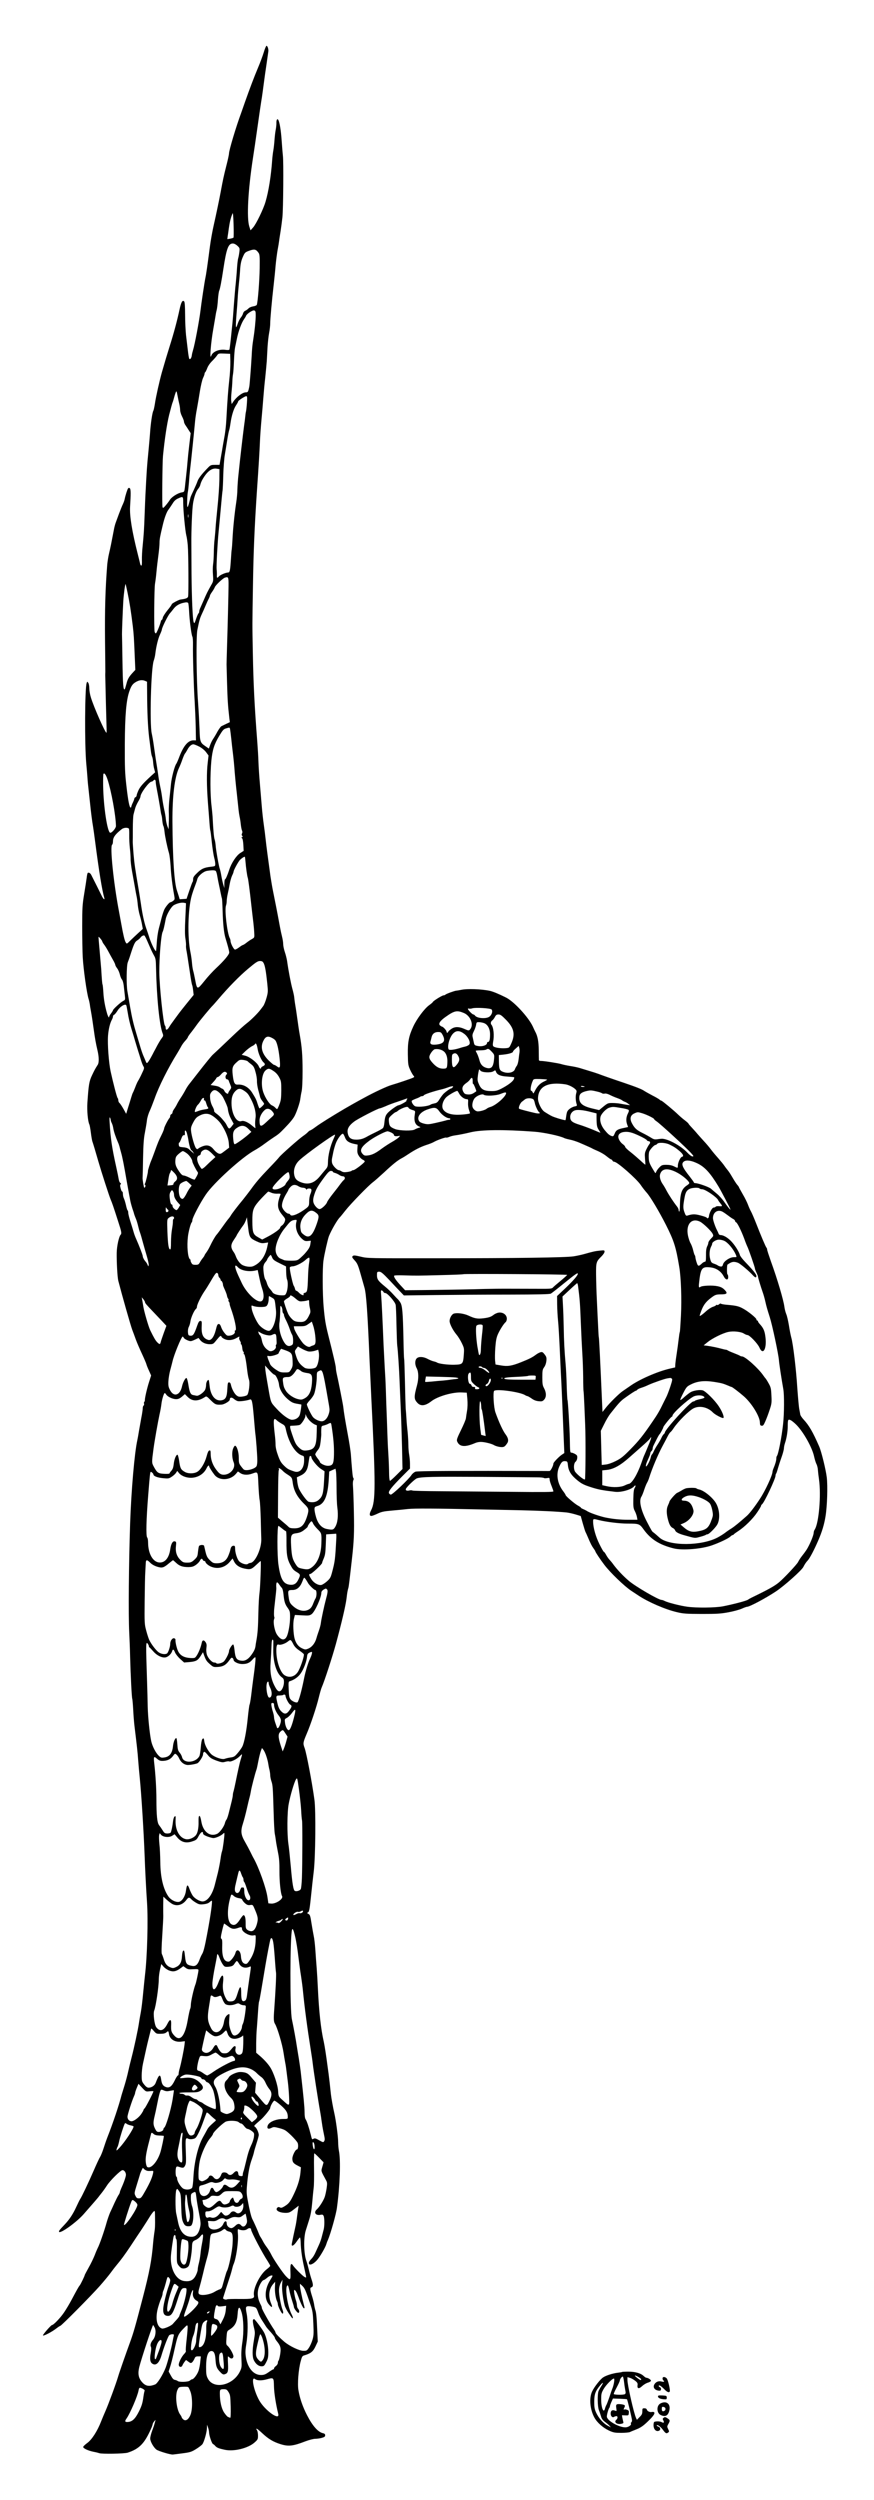 <?xml version="1.0" standalone="no"?>
<!DOCTYPE svg PUBLIC "-//W3C//DTD SVG 20010904//EN"
 "http://www.w3.org/TR/2001/REC-SVG-20010904/DTD/svg10.dtd">
<svg version="1.0" xmlns="http://www.w3.org/2000/svg"
 width="1145pt" height="3275pt" viewBox="0 0 1145 3275"
 preserveAspectRatio="xMidYMid meet">
<g transform="translate(0,3275) scale(0.1,-0.1)"
fill="#000000" stroke="none">
<path d="M3455 32063 c-15 -49 -49 -140 -76 -203 -52 -124 -107 -270 -169
-445 -21 -60 -43 -123 -49 -140 -71 -192 -160 -492 -161 -536 0 -14 -16 -88
-36 -165 -32 -127 -43 -176 -74 -344 -20 -108 -62 -307 -90 -430 -16 -69 -39
-195 -50 -280 -31 -239 -50 -371 -60 -415 -9 -39 -54 -338 -63 -420 -16 -133
-75 -449 -99 -525 -6 -19 -13 -48 -15 -64 -4 -37 -23 -62 -34 -45 -4 7 -12 55
-18 108 -6 53 -17 143 -24 201 -6 58 -12 178 -12 267 -1 114 -4 166 -13 175
-22 22 -40 -12 -61 -112 -33 -152 -74 -305 -131 -485 -27 -86 -60 -195 -100
-335 -30 -108 -78 -320 -90 -405 -7 -44 -16 -88 -22 -98 -13 -24 -35 -172 -42
-287 -4 -52 -13 -160 -21 -240 -21 -213 -22 -235 -40 -580 -2 -47 -7 -157 -10
-245 -7 -204 -12 -273 -26 -415 -7 -63 -11 -148 -10 -187 2 -46 -1 -73 -8 -73
-6 0 -13 12 -16 28 -3 15 -17 70 -30 122 -75 296 -108 498 -101 620 11 170 10
230 -2 242 -8 8 -15 9 -23 1 -9 -9 -35 -88 -46 -143 -2 -14 -13 -43 -23 -65
-11 -22 -33 -78 -51 -125 -17 -47 -37 -101 -44 -120 -7 -19 -18 -60 -23 -90
-32 -169 -45 -233 -62 -305 -11 -44 -21 -111 -25 -150 -25 -316 -33 -594 -29
-1000 3 -214 4 -399 4 -410 -1 -11 -1 -31 -1 -45 6 -267 11 -484 15 -602 3
-82 4 -148 1 -148 -17 0 -165 334 -204 462 -12 37 -21 91 -21 121 0 29 -6 62
-14 72 -13 18 -14 18 -21 -4 -24 -76 -27 -808 -5 -1051 6 -63 13 -148 16 -189
2 -40 9 -112 15 -160 5 -47 14 -126 19 -176 12 -119 27 -236 40 -310 5 -33 17
-114 25 -180 52 -401 92 -647 121 -747 10 -35 -13 -17 -33 25 -18 37 -107 216
-137 274 -12 24 -32 36 -46 28 -4 -3 -11 -31 -14 -62 -4 -32 -19 -128 -33
-213 -23 -139 -26 -182 -26 -425 0 -148 3 -331 7 -405 9 -159 52 -468 77 -548
6 -18 12 -47 15 -65 2 -17 8 -57 14 -87 12 -65 26 -157 40 -260 13 -97 28
-180 46 -255 22 -92 23 -166 4 -195 -31 -49 -41 -66 -74 -136 -38 -79 -45
-125 -61 -360 -7 -101 6 -247 26 -285 4 -9 13 -56 19 -105 6 -49 15 -100 19
-114 10 -27 46 -147 81 -270 38 -132 142 -454 160 -495 18 -42 35 -89 100
-293 42 -128 46 -152 31 -167 -23 -24 -50 -148 -52 -237 -2 -116 9 -322 21
-368 48 -186 159 -577 182 -640 12 -30 33 -89 48 -130 15 -41 51 -124 79 -184
28 -60 54 -121 58 -135 3 -14 19 -54 35 -88 l28 -63 -25 -78 c-27 -82 -58
-216 -57 -244 0 -10 -3 -20 -8 -23 -4 -3 -6 -14 -3 -24 3 -10 0 -22 -6 -25 -6
-4 -11 -20 -11 -36 0 -15 -8 -72 -19 -126 -10 -55 -24 -133 -31 -174 -6 -41
-16 -94 -21 -118 -37 -167 -79 -654 -94 -1087 -18 -538 -24 -1204 -12 -1430 4
-82 10 -229 12 -325 6 -229 21 -536 28 -546 2 -5 8 -67 12 -139 3 -71 11 -166
16 -210 34 -279 41 -342 49 -451 5 -67 14 -168 20 -225 23 -230 53 -716 65
-1034 5 -151 21 -467 31 -605 16 -233 3 -716 -27 -960 -5 -41 -15 -147 -24
-235 -8 -88 -21 -198 -30 -245 -9 -47 -20 -112 -25 -145 -12 -85 -63 -322 -95
-445 -15 -58 -36 -143 -46 -190 -10 -47 -32 -130 -49 -185 -17 -55 -34 -109
-37 -120 -35 -137 -113 -370 -186 -555 -14 -36 -37 -103 -52 -150 -15 -47 -36
-96 -45 -110 -10 -14 -47 -95 -84 -180 -63 -145 -153 -336 -176 -370 -6 -8
-29 -55 -52 -105 -42 -92 -89 -162 -149 -226 -69 -72 -81 -88 -75 -98 17 -26
229 126 322 232 94 107 186 213 192 222 4 6 23 30 43 55 20 25 52 70 71 100
43 66 179 200 203 200 23 0 44 -29 45 -60 0 -25 -25 -98 -61 -177 -10 -23 -19
-47 -19 -53 0 -7 -8 -24 -18 -38 -10 -15 -33 -61 -52 -102 -18 -41 -44 -97
-57 -124 -12 -28 -32 -84 -44 -125 -34 -124 -97 -303 -120 -344 -5 -10 -23
-51 -38 -91 -16 -40 -51 -114 -80 -164 -28 -51 -51 -94 -51 -97 0 -11 -53
-120 -65 -135 -15 -17 -38 -59 -106 -187 -27 -51 -71 -125 -98 -165 -47 -71
-140 -168 -160 -168 -13 0 -125 -129 -118 -136 9 -10 117 47 170 88 27 21 53
38 57 38 14 0 406 396 516 521 55 62 120 141 144 174 24 33 57 76 74 96 61 73
108 136 190 259 45 69 111 168 147 221 35 54 79 122 97 152 18 30 42 63 53 73
19 17 19 15 20 -72 2 -114 1 -144 -12 -224 -5 -36 -11 -87 -13 -115 -18 -222
-48 -382 -135 -715 -101 -388 -122 -461 -169 -590 -52 -142 -142 -400 -153
-440 -27 -93 -128 -368 -169 -460 -16 -36 -41 -96 -56 -134 -48 -124 -121
-238 -181 -281 -29 -21 -53 -44 -53 -52 0 -18 65 -49 135 -63 33 -6 67 -15 75
-18 29 -13 333 -8 375 7 151 50 219 121 304 313 12 26 21 53 21 60 0 7 10 24
21 38 17 20 20 21 14 5 -4 -11 -8 -29 -11 -39 -2 -11 -16 -51 -30 -89 -15 -39
-27 -86 -26 -106 2 -40 45 -115 82 -143 28 -20 183 -67 215 -64 11 1 68 8 127
16 95 12 115 18 174 54 37 23 76 52 86 66 23 32 58 157 59 212 l1 43 13 -35
c7 -19 14 -50 14 -68 1 -41 37 -146 52 -151 6 -2 19 -12 28 -23 20 -24 47 -35
128 -52 118 -25 302 20 387 95 43 38 46 44 46 90 0 27 -5 58 -12 69 -26 40 0
27 67 -36 81 -76 143 -113 237 -143 107 -34 166 -27 329 36 48 18 105 33 128
33 22 0 61 5 86 12 36 10 45 17 45 34 0 15 -8 23 -27 27 -65 13 -138 95 -211
237 -55 107 -95 221 -112 325 -15 84 0 270 29 380 16 62 22 71 47 78 84 25
114 48 146 115 l31 66 -7 150 c-7 172 -13 230 -26 266 -4 14 -11 43 -14 66 -3
22 -14 67 -24 100 -32 101 -34 122 -12 129 25 8 25 35 1 105 -10 30 -27 89
-36 130 -10 41 -24 91 -31 110 -34 90 -39 302 -8 400 8 25 27 86 43 136 21 65
32 127 41 225 6 74 15 161 19 194 5 33 7 149 5 258 -2 108 0 197 4 197 4 0 33
-27 64 -59 l57 -59 -16 -57 c-18 -62 -21 -49 49 -179 15 -27 16 -41 7 -104 -6
-40 -17 -91 -25 -114 -16 -47 -71 -134 -103 -162 -46 -41 -16 -85 49 -71 22 5
31 2 39 -14 13 -24 14 -133 1 -181 -5 -19 -16 -61 -24 -92 -7 -31 -25 -81 -39
-110 -13 -29 -34 -75 -46 -101 -12 -27 -33 -61 -47 -75 -36 -38 -44 -56 -34
-72 14 -22 70 9 112 62 38 47 102 158 113 198 4 14 13 39 21 55 34 79 107 335
118 421 40 294 51 626 26 747 -5 26 -10 78 -10 115 0 68 -29 286 -50 377 -17
73 -40 204 -45 250 -7 73 -25 230 -30 265 -3 19 -9 69 -15 110 -15 117 -37
261 -48 310 -39 171 -63 395 -78 710 -3 74 -10 189 -15 255 -5 66 -14 176 -18
245 -5 69 -14 148 -21 177 -6 29 -19 103 -29 165 -15 99 -20 114 -40 124 -20
11 -21 13 -6 21 17 10 22 40 45 263 6 63 20 185 30 270 23 185 29 806 9 944
-32 233 -104 609 -128 675 -23 62 -22 71 26 185 53 122 131 358 159 476 14 57
31 118 39 135 34 76 138 395 186 570 77 285 126 495 139 595 8 73 14 104 24
138 5 15 14 87 46 372 27 236 32 349 26 620 -3 157 -9 310 -12 342 -3 32 -1
64 5 76 6 11 6 23 1 28 -8 8 -12 39 -25 199 -1 22 -6 76 -9 120 -4 44 -22 161
-41 260 -33 178 -51 287 -58 355 -4 35 -68 358 -87 438 -5 23 -10 55 -10 70 0
26 -35 177 -99 429 -36 144 -46 206 -61 372 -15 170 -17 508 -2 609 11 80 56
277 71 317 32 80 114 222 146 250 6 6 37 44 69 85 68 87 302 328 361 372 22
16 87 74 145 127 115 108 180 160 232 187 18 9 58 34 89 55 84 56 156 93 234
119 39 12 84 30 100 40 42 24 154 64 161 57 3 -3 21 1 40 9 18 8 50 16 71 19
53 7 138 24 203 40 142 36 436 39 840 9 122 -9 338 -55 391 -83 8 -5 42 -14
75 -21 32 -6 91 -25 129 -42 39 -17 86 -37 105 -46 19 -8 42 -19 50 -23 8 -5
26 -14 40 -20 74 -31 120 -57 162 -91 26 -21 51 -38 56 -38 6 0 12 -7 16 -15
3 -8 14 -15 23 -15 39 0 293 -224 347 -304 19 -29 55 -75 80 -103 47 -53 162
-245 252 -423 105 -209 129 -286 173 -550 23 -137 33 -419 22 -633 -6 -114
-12 -211 -15 -216 -3 -4 -10 -50 -16 -102 -6 -52 -17 -134 -25 -184 -8 -49
-16 -110 -18 -135 l-2 -44 -70 -16 c-164 -38 -404 -143 -525 -231 -30 -21 -72
-50 -93 -64 -47 -32 -171 -154 -224 -222 l-40 -51 -7 156 c-19 439 -37 816
-41 821 -2 4 -6 67 -9 141 -4 74 -11 225 -16 335 -6 110 -10 266 -11 346 -1
163 1 171 73 242 21 21 38 47 38 59 0 20 -4 20 -61 14 -62 -6 -89 -12 -209
-46 -36 -10 -97 -23 -136 -29 -105 -16 -754 -25 -1784 -25 -905 -1 -916 -1
-1005 21 -76 18 -92 19 -104 8 -12 -12 -9 -20 25 -57 34 -37 45 -61 78 -178
21 -74 44 -155 51 -180 23 -78 41 -337 65 -915 6 -132 17 -375 25 -540 57
-1128 56 -1346 -2 -1458 -26 -49 -25 -77 3 -77 9 0 44 13 78 29 51 25 83 32
186 41 69 6 166 15 215 21 82 9 353 8 975 -6 102 -2 320 -7 485 -10 267 -6
497 -17 623 -30 24 -3 74 -14 111 -25 l69 -21 27 -97 c15 -53 31 -103 35 -111
5 -9 18 -38 30 -66 37 -88 53 -119 77 -152 13 -17 23 -35 23 -38 0 -9 67 -110
117 -175 77 -102 263 -281 352 -340 21 -14 65 -43 97 -64 128 -85 352 -182
504 -217 83 -20 123 -22 325 -23 196 0 247 3 349 22 66 12 144 34 174 47 30
14 61 25 69 25 34 0 242 111 378 201 112 75 336 275 359 320 19 37 36 63 59
87 26 28 84 139 135 257 50 114 80 214 97 320 22 134 30 398 16 513 -13 104
-70 335 -99 402 -85 194 -132 275 -206 355 -20 22 -38 49 -41 60 -2 11 -8 45
-14 75 -6 30 -17 156 -26 280 -15 242 -55 574 -78 655 -8 28 -22 99 -31 158
-10 60 -25 127 -35 150 -10 23 -21 67 -25 97 -11 88 -92 363 -176 594 -27 77
-50 147 -50 156 0 9 -4 20 -9 25 -11 12 -72 156 -136 320 -26 66 -56 136 -67
155 -11 19 -28 58 -38 85 -10 28 -40 90 -69 139 -28 49 -51 91 -51 94 0 3 -8
14 -17 25 -10 10 -29 38 -43 61 -14 23 -34 57 -45 75 -11 19 -31 48 -45 65
-14 17 -33 42 -42 56 -9 14 -44 57 -79 97 -35 39 -80 93 -99 119 -19 26 -60
74 -90 106 -30 33 -68 75 -85 95 -16 20 -49 56 -72 81 -24 25 -43 48 -43 51 0
4 -21 23 -47 43 -27 20 -66 54 -88 75 -56 55 -211 183 -220 183 -5 0 -16 6
-24 14 -9 8 -51 33 -95 55 -43 23 -90 49 -105 59 -33 23 -102 50 -266 106
-155 52 -285 98 -340 119 -22 8 -74 25 -115 37 -41 12 -94 29 -118 36 -24 8
-82 21 -130 28 -48 8 -100 19 -117 25 -36 12 -240 44 -272 42 -13 0 -23 5 -23
12 -1 6 -1 65 -2 130 -1 114 -15 186 -47 243 -5 10 -19 39 -30 64 -55 121
-248 331 -353 382 -89 45 -172 79 -210 87 -111 24 -299 31 -378 13 -25 -5 -52
-10 -60 -10 -22 -1 -133 -41 -144 -52 -6 -6 -17 -10 -26 -10 -18 0 -140 -76
-140 -88 -1 -4 -22 -22 -48 -41 -60 -43 -160 -176 -207 -277 -59 -126 -75
-206 -72 -369 2 -129 5 -145 30 -200 15 -33 35 -67 43 -76 14 -16 14 -18 -3
-27 -22 -12 -204 -73 -286 -97 -54 -15 -224 -94 -357 -167 -84 -45 -211 -117
-250 -140 -178 -105 -326 -198 -380 -238 -36 -27 -70 -49 -76 -49 -6 -1 -19
-11 -30 -22 -10 -12 -39 -35 -64 -52 -55 -38 -282 -239 -311 -275 -11 -15 -68
-77 -127 -138 -128 -133 -181 -196 -247 -288 -28 -38 -73 -96 -100 -130 -75
-90 -150 -188 -163 -213 -7 -12 -18 -27 -25 -35 -7 -7 -42 -53 -77 -103 -35
-49 -72 -100 -83 -111 -20 -24 -56 -86 -88 -154 -12 -25 -32 -59 -45 -77 -13
-17 -24 -35 -24 -38 0 -4 -10 -20 -22 -35 -13 -15 -31 -42 -40 -59 -15 -27
-23 -31 -57 -31 -35 0 -43 4 -56 30 -9 17 -12 30 -8 30 4 0 0 6 -9 13 -28 22
-41 172 -26 297 8 68 36 172 49 185 5 5 9 18 9 30 0 31 102 226 176 335 103
153 473 489 639 580 33 18 92 56 130 85 39 29 90 65 115 81 68 44 80 54 145
121 74 76 118 129 137 168 28 55 68 175 72 218 3 23 10 67 17 97 8 35 13 132
13 270 0 209 -9 319 -39 485 -8 44 -21 134 -30 200 -9 66 -21 147 -27 180 -6
33 -11 76 -13 95 -1 19 -12 70 -24 113 -20 73 -52 238 -70 368 -5 31 -18 84
-30 118 -11 33 -21 80 -21 102 0 23 -7 67 -15 98 -8 31 -21 92 -29 136 -30
165 -67 353 -86 445 -11 52 -27 145 -36 205 -34 247 -55 405 -64 490 -5 50
-16 135 -24 190 -8 55 -20 161 -26 235 -6 74 -17 209 -25 300 -8 91 -17 219
-19 285 -2 66 -9 183 -15 260 -37 478 -51 758 -59 1180 -7 388 -7 341 2 885 7
441 21 759 50 1200 28 404 36 547 41 667 3 78 13 213 21 300 8 87 19 214 24
283 5 69 16 188 25 265 8 77 17 174 20 215 2 41 7 125 10 185 4 61 13 144 21
185 8 41 14 98 14 125 0 54 21 292 45 500 8 72 20 184 25 250 6 66 18 158 26
205 9 47 18 101 20 120 2 19 11 76 19 125 8 50 19 135 25 190 11 111 16 734 6
805 -3 25 -10 113 -16 197 -9 134 -27 244 -45 273 -12 20 -25 -1 -24 -38 1
-20 -3 -62 -9 -92 -6 -30 -13 -91 -16 -135 -3 -44 -10 -105 -15 -135 -6 -30
-13 -91 -16 -135 -14 -199 -47 -407 -87 -540 -28 -96 -123 -292 -163 -336
l-33 -37 -16 50 c-36 113 -17 475 48 898 14 91 37 244 50 340 34 240 55 384
67 455 5 33 16 112 24 175 8 63 24 178 36 255 11 77 22 153 24 168 5 32 -10
77 -24 77 -5 0 -22 -39 -36 -87z m-396 -2426 c-3 -4 -23 -10 -44 -14 l-37 -6
5 39 c4 21 10 68 15 104 13 90 26 141 49 195 5 13 10 -42 13 -145 3 -91 2
-169 -1 -173z m51 -107 c31 -29 32 -32 25 -87 -4 -31 -11 -66 -15 -78 -4 -12
-11 -68 -15 -126 -3 -57 -11 -145 -16 -196 -6 -51 -17 -179 -25 -285 -7 -106
-16 -215 -19 -243 -3 -27 -12 -114 -20 -193 -8 -79 -17 -147 -20 -153 -4 -5
-24 -6 -45 -3 -85 14 -173 -21 -192 -76 -25 -72 -6 174 28 360 8 47 19 110 24
140 4 30 12 73 18 95 6 22 14 85 17 140 4 55 12 108 17 118 10 19 31 127 54
282 41 270 65 335 124 335 17 0 41 -12 60 -30z m274 -88 c18 -23 20 -42 18
-204 -2 -162 -24 -446 -38 -482 -3 -7 -25 -17 -49 -20 -24 -4 -51 -16 -61 -28
-11 -11 -29 -24 -41 -29 -13 -5 -25 -20 -29 -36 -4 -15 -17 -39 -29 -53 -12
-14 -30 -49 -40 -78 -28 -87 -31 -64 -16 128 6 69 13 161 15 205 2 44 10 130
16 190 7 61 13 136 15 169 5 89 15 134 41 190 21 47 28 53 81 72 65 23 86 19
117 -24z m-34 -825 c0 -65 -14 -202 -31 -307 -13 -81 -17 -121 -23 -240 -7
-123 -25 -359 -30 -385 -14 -68 -18 -75 -45 -75 -45 0 -124 -60 -168 -127
l-18 -27 -5 35 c-4 19 -2 73 3 119 5 47 10 112 11 145 1 33 5 76 9 95 4 19 9
96 12 170 3 74 9 153 14 175 5 22 16 76 25 120 19 95 61 208 91 250 12 17 25
38 28 47 10 27 85 77 107 71 17 -5 20 -14 20 -66z m-332 -601 c1 -55 -5 -163
-14 -240 -15 -133 -24 -255 -39 -526 -3 -63 -13 -153 -21 -200 -8 -47 -19
-107 -24 -135 -4 -27 -16 -96 -26 -152 l-18 -103 -58 0 c-55 0 -60 -2 -100
-44 -81 -83 -121 -137 -133 -177 -4 -13 -25 -61 -46 -107 -22 -45 -42 -90 -44
-100 -36 -151 -46 -161 -43 -47 1 50 5 104 9 120 4 17 10 71 14 120 3 50 10
126 15 170 15 124 54 507 66 640 3 33 13 105 24 160 10 55 28 159 39 231 12
72 30 150 41 172 11 23 20 48 20 56 0 8 4 17 9 20 4 3 16 27 26 53 10 28 37
67 64 93 25 25 54 58 64 73 18 27 21 28 95 25 l77 -3 3 -99z m-668 -564 c5
-23 10 -57 10 -75 0 -19 11 -56 25 -83 14 -27 25 -57 25 -67 0 -10 8 -30 18
-45 11 -15 30 -45 44 -67 l26 -40 -18 -150 c-10 -82 -20 -181 -23 -220 -3 -38
-10 -117 -17 -175 -6 -58 -15 -132 -18 -165 -7 -59 -8 -60 -42 -66 -51 -8
-132 -60 -155 -98 -11 -18 -36 -51 -55 -73 -30 -35 -35 -38 -41 -21 -7 20 -2
586 6 668 22 224 52 421 81 540 20 77 39 149 44 160 5 11 14 40 20 64 6 24 16
55 22 70 10 24 12 20 24 -44 7 -38 18 -89 24 -113z m885 21 c-3 -49 -9 -99
-12 -113 -4 -14 -7 -36 -8 -50 -1 -14 -9 -81 -19 -150 -17 -132 -50 -412 -71
-620 -8 -69 -14 -159 -15 -200 0 -41 -7 -118 -15 -170 -22 -141 -43 -350 -49
-480 -3 -63 -8 -125 -10 -137 -3 -12 -7 -66 -10 -120 -10 -155 -15 -183 -37
-183 -30 0 -103 -31 -121 -51 -23 -27 -28 -24 -27 14 1 17 0 52 -3 77 -5 40
12 356 26 492 5 49 26 275 41 443 4 39 8 84 11 100 2 17 7 109 9 205 3 96 12
216 21 265 8 50 22 133 30 185 8 52 19 109 24 126 6 16 14 59 19 95 14 101 41
190 72 237 16 24 29 47 29 53 0 12 89 69 107 69 11 0 13 -18 8 -87z m-361
-1008 c-1 -77 -12 -239 -25 -360 -12 -121 -24 -243 -25 -271 -1 -28 -7 -91
-12 -140 -6 -49 -11 -134 -11 -190 -1 -55 -5 -123 -10 -151 -4 -28 -5 -88 -1
-134 6 -81 5 -86 -26 -139 -46 -82 -59 -108 -94 -190 -18 -41 -39 -88 -46
-104 -8 -16 -14 -37 -14 -47 0 -10 -4 -20 -9 -24 -5 -3 -19 -35 -32 -72 -20
-62 -23 -65 -32 -43 -13 34 -25 313 -28 630 -1 146 -2 326 -2 400 -2 165 10
457 22 525 13 83 40 158 65 188 14 16 28 42 31 59 4 17 16 47 28 67 61 106
121 152 186 141 l36 -6 -1 -139z m-474 -303 c0 -99 27 -374 41 -427 6 -22 15
-80 19 -130 9 -105 12 -640 4 -671 -5 -20 -33 -30 -99 -38 -24 -3 -115 -52
-115 -62 0 -6 -25 -42 -56 -79 -30 -37 -58 -81 -61 -96 -3 -16 -9 -29 -13 -29
-4 0 -10 -10 -13 -22 -11 -47 -55 -152 -64 -155 -6 -2 -13 6 -17 19 -10 37 -6
578 5 633 5 28 14 97 19 155 5 58 17 154 25 215 8 60 15 133 15 163 0 48 6 81
42 232 22 94 50 170 74 202 14 18 38 55 55 81 20 34 42 54 72 67 66 30 67 29
67 -58z m67 -189 c-3 -10 -5 -2 -5 17 0 19 2 27 5 18 2 -10 2 -26 0 -35z m527
-898 c-1 -116 -9 -448 -20 -805 -4 -118 -6 -219 -6 -225 0 -5 3 -107 6 -225 7
-242 11 -308 31 -483 l6 -48 -47 -22 c-25 -12 -54 -26 -64 -31 -9 -5 -32 -37
-51 -70 -18 -34 -43 -76 -56 -95 -13 -19 -31 -55 -40 -81 l-17 -47 -43 30
c-70 47 -74 58 -79 224 -3 81 -11 238 -19 348 -22 291 -27 860 -10 950 26 129
32 150 58 208 15 31 38 83 51 115 13 31 31 71 40 87 9 17 16 35 16 41 0 6 13
29 29 51 16 22 31 49 35 60 8 25 103 115 131 125 47 15 50 10 49 -107z m-1324
-85 c28 -134 45 -242 70 -445 12 -104 15 -145 25 -390 l8 -181 -29 -31 c-55
-59 -72 -88 -88 -153 -9 -35 -19 -66 -21 -69 -20 -19 -26 53 -31 389 -3 173
-5 322 -6 330 -1 22 10 312 17 431 6 99 24 234 31 227 1 -2 12 -51 24 -108z
m796 -141 c3 -6 8 -52 11 -102 5 -120 30 -312 43 -337 6 -10 9 -61 8 -112 -3
-119 9 -526 22 -733 5 -88 12 -240 14 -338 l3 -177 -26 1 c-75 4 -137 -68
-197 -229 -14 -37 -30 -72 -34 -77 -21 -25 -61 -176 -70 -264 -5 -53 -14 -139
-20 -191 -6 -52 -10 -129 -9 -170 2 -41 2 -111 0 -155 l-2 -80 -16 40 c-8 22
-17 63 -20 90 -2 28 -12 88 -23 135 -10 47 -21 112 -25 145 -4 33 -13 89 -21
125 -8 36 -20 99 -26 140 -6 41 -14 100 -19 130 -12 71 -24 148 -43 285 -8 61
-21 135 -28 165 -29 128 -10 854 26 955 8 22 17 60 20 85 11 97 37 204 61 255
14 30 25 59 25 65 0 26 78 183 105 214 11 12 33 39 48 59 29 39 71 65 122 78
45 11 63 10 71 -2z m-563 -1020 l23 -10 2 -239 c3 -233 13 -409 32 -540 5 -36
12 -92 16 -125 4 -33 11 -69 17 -79 5 -11 11 -42 13 -70 2 -28 8 -70 15 -92
l11 -42 -48 -43 c-107 -98 -147 -143 -170 -192 -13 -29 -24 -59 -24 -68 0 -9
-7 -19 -15 -23 -8 -3 -15 -11 -15 -18 -1 -7 -9 -31 -20 -53 -11 -22 -19 -46
-20 -52 0 -7 -4 -13 -9 -13 -15 0 -33 90 -55 285 -19 164 -22 238 -21 540 2
388 19 583 60 700 26 74 44 99 95 126 40 21 79 24 113 8z m1111 -631 c2 -13
10 -70 16 -128 6 -58 13 -123 16 -145 13 -101 24 -217 29 -295 4 -47 15 -168
27 -270 11 -102 22 -203 24 -225 2 -22 8 -60 13 -85 6 -25 13 -72 16 -105 4
-33 11 -68 16 -77 6 -12 6 -25 0 -36 -7 -13 -6 -23 2 -32 9 -10 9 -14 -2 -17
-10 -4 -11 -7 -1 -13 8 -5 15 -38 18 -87 l4 -80 -44 -28 c-51 -32 -116 -130
-144 -217 -24 -74 -48 -128 -56 -128 -5 0 -8 -26 -9 -57 l0 -58 -15 50 c-8 28
-19 79 -25 115 -6 36 -15 74 -19 85 -12 28 -53 261 -55 311 -2 23 -7 57 -13
75 -10 30 -18 120 -27 300 -2 30 -8 90 -13 135 -19 148 -20 420 -3 599 15 144
36 212 104 326 44 73 57 88 87 96 50 15 49 15 54 -9z m-400 -231 c35 -19 70
-49 88 -74 l30 -41 -11 -95 c-15 -129 -14 -301 3 -525 8 -103 18 -225 21 -271
3 -46 8 -87 10 -91 3 -4 12 -75 20 -156 9 -82 23 -172 31 -201 8 -28 14 -65
14 -81 0 -30 -2 -31 -57 -37 -89 -10 -124 -26 -180 -81 -41 -39 -53 -57 -53
-80 0 -17 -3 -34 -7 -37 -4 -4 -23 -56 -43 -115 l-36 -107 -45 -3 -45 -3 -13
43 c-8 24 -17 54 -22 68 -36 102 -57 421 -60 905 -2 337 29 585 86 705 12 25
32 74 44 110 13 36 28 72 36 80 7 8 19 29 28 45 23 45 55 75 80 74 12 0 48
-15 81 -32z m-1205 -430 c49 -149 108 -471 110 -608 1 -27 -51 -89 -74 -89
-38 0 -90 344 -94 623 -1 75 1 142 4 148 12 19 33 -11 54 -74z m631 -32 c0
-14 7 -57 15 -97 14 -70 42 -229 51 -293 2 -16 7 -37 10 -45 3 -8 8 -39 10
-69 3 -30 9 -62 14 -72 6 -9 12 -42 15 -73 6 -60 34 -198 59 -283 8 -28 17
-105 21 -170 6 -115 24 -259 46 -377 10 -57 10 -60 -13 -78 -12 -9 -28 -18
-35 -18 -14 0 -58 -52 -79 -92 -8 -16 -24 -63 -35 -104 -10 -41 -28 -109 -39
-151 -11 -42 -23 -124 -26 -182 -4 -58 -8 -108 -9 -109 -12 -13 -71 111 -96
198 -6 19 -21 64 -34 100 -26 75 -50 184 -69 320 -8 52 -21 138 -30 190 -46
269 -56 336 -67 465 -6 77 -11 149 -10 160 1 11 1 87 1 169 0 81 4 165 9 185
5 20 15 56 21 79 6 24 25 65 41 92 16 26 29 55 29 64 0 43 113 196 145 196 7
0 18 7 25 15 16 19 30 10 30 -20z m-352 -610 c4 -3 6 -43 5 -88 -1 -45 3 -120
8 -167 6 -47 10 -110 10 -140 -1 -30 8 -104 19 -165 11 -60 27 -150 36 -200 8
-49 19 -108 24 -130 5 -22 12 -71 15 -110 4 -38 15 -98 25 -132 10 -33 24 -88
30 -122 l11 -60 -58 -53 c-32 -29 -79 -74 -105 -99 -47 -47 -47 -47 -61 -25
-14 21 -33 101 -56 231 -6 33 -22 121 -36 195 -69 368 -116 836 -86 854 6 4
11 24 11 44 0 52 30 93 114 159 26 21 77 25 94 8z m1528 -432 c5 -71 22 -193
30 -213 6 -16 25 -158 49 -380 9 -74 19 -171 25 -214 5 -44 10 -104 11 -135 3
-53 2 -55 -32 -74 -19 -10 -51 -32 -71 -48 -20 -16 -41 -29 -46 -29 -4 0 -26
-13 -48 -30 -21 -16 -46 -30 -55 -30 -17 0 -59 82 -59 114 0 9 -4 24 -9 34
-35 64 -71 374 -50 430 5 13 9 39 9 58 0 19 6 63 14 97 8 34 20 93 26 130 7
38 21 86 31 107 11 22 19 44 19 50 0 19 59 127 82 153 24 24 60 48 66 42 2 -2
5 -29 8 -62z m-388 -125 c5 -7 13 -33 17 -58 4 -25 13 -72 20 -105 7 -33 19
-87 25 -120 7 -33 14 -67 17 -75 3 -8 7 -78 9 -155 5 -178 17 -295 38 -365 32
-105 48 -165 49 -187 2 -26 -65 -107 -173 -208 -41 -38 -111 -114 -154 -169
-93 -115 -94 -115 -120 22 -9 48 -21 101 -26 117 -5 17 -12 62 -15 100 -3 39
-12 102 -20 140 -41 195 -33 567 16 740 11 39 31 97 44 130 13 33 26 71 29 85
9 42 79 103 128 111 69 11 105 10 116 -3z m-392 -421 c1 -1 -3 -90 -8 -197 -7
-136 -7 -216 1 -265 6 -38 9 -78 8 -89 -2 -10 0 -39 5 -65 9 -48 11 -60 47
-299 11 -79 24 -148 27 -154 4 -5 10 -37 14 -71 l7 -61 -86 -106 c-47 -58 -95
-119 -106 -134 -11 -15 -37 -51 -58 -79 -20 -29 -41 -56 -45 -62 -4 -5 -17
-25 -27 -42 -23 -39 -45 -43 -45 -9 0 14 -4 27 -9 30 -20 12 -73 515 -74 701
-1 196 23 487 44 528 9 17 21 67 39 162 11 63 72 167 109 188 43 23 100 37
131 30 14 -2 26 -5 26 -6z m-518 -470 c10 -23 32 -71 47 -107 15 -36 39 -84
52 -107 22 -38 25 -56 27 -165 9 -396 45 -753 88 -860 9 -24 7 -33 -14 -60
-14 -18 -39 -60 -57 -93 -17 -33 -35 -67 -40 -75 -4 -8 -14 -26 -20 -39 -33
-63 -54 -97 -66 -110 -12 -12 -16 -10 -26 15 -6 16 -20 48 -30 71 -11 24 -33
89 -49 145 -17 57 -37 123 -44 148 -36 118 -57 207 -81 345 -14 83 -30 176
-36 209 -15 85 -12 338 5 379 7 17 23 61 34 97 46 144 59 171 90 190 16 10 36
27 43 38 14 19 39 32 51 26 3 -2 15 -23 26 -47z m-578 -31 c0 -5 11 -24 24
-41 14 -18 39 -59 56 -91 17 -32 44 -81 60 -109 16 -27 29 -56 30 -64 0 -8 11
-29 25 -47 13 -17 29 -54 35 -80 6 -27 19 -57 28 -67 9 -10 19 -45 23 -80 4
-34 10 -90 14 -124 7 -61 7 -61 -23 -77 -33 -17 -132 -108 -132 -121 0 -4 -11
-23 -25 -41 -14 -18 -25 -38 -25 -45 0 -22 -16 4 -28 46 -26 89 -43 183 -48
274 -3 53 -8 100 -11 104 -4 7 -9 62 -17 202 -2 28 -11 131 -20 230 -9 99 -16
185 -16 190 0 12 49 -46 50 -59z m2114 -284 c18 -34 31 -110 47 -262 11 -108
11 -120 -10 -194 -12 -43 -31 -90 -42 -105 -10 -14 -27 -36 -37 -49 -35 -47
-127 -138 -176 -175 -28 -21 -116 -99 -195 -175 -136 -130 -224 -213 -253
-239 -18 -16 -93 -108 -198 -243 -49 -63 -100 -129 -113 -145 -14 -17 -35 -50
-48 -75 -13 -25 -40 -71 -61 -102 -21 -31 -43 -70 -50 -85 -7 -15 -23 -42 -35
-59 -13 -17 -23 -38 -23 -48 0 -9 -7 -19 -15 -22 -8 -4 -15 -14 -15 -23 0 -9
-4 -21 -9 -27 -18 -18 -71 -122 -71 -138 0 -9 -16 -49 -36 -89 -37 -75 -42
-86 -93 -227 -17 -47 -35 -94 -40 -105 -14 -30 -45 -129 -43 -137 3 -13 -30
-153 -39 -164 -7 -8 -6 -13 1 -16 12 -4 3 -38 -10 -38 -6 0 -25 114 -22 132 1
3 4 116 6 250 4 186 9 266 25 343 10 55 23 127 26 160 4 33 20 87 36 120 15
33 44 107 65 165 53 153 177 401 298 595 17 28 39 66 49 85 10 20 33 53 52 73
19 21 35 42 35 47 0 6 21 37 48 70 26 34 57 75 69 93 35 50 185 232 213 257 3
3 35 39 70 80 133 157 279 306 393 401 99 83 124 99 152 99 28 0 37 -6 49 -28z
m-1800 -551 c3 -4 12 -53 21 -107 8 -55 29 -144 46 -199 17 -55 40 -131 51
-170 11 -38 29 -95 38 -125 10 -30 26 -82 36 -115 10 -33 24 -70 32 -83 14
-22 13 -29 -19 -95 -18 -40 -41 -83 -50 -97 -9 -14 -26 -52 -38 -85 -13 -33
-26 -64 -30 -70 -4 -5 -14 -35 -23 -65 -9 -30 -27 -90 -41 -133 l-24 -79 -36
65 c-20 35 -43 70 -52 77 -8 7 -15 22 -15 34 0 12 -4 26 -9 31 -10 10 -58 195
-92 350 -24 115 -42 355 -34 465 7 87 25 165 51 212 8 14 14 33 14 42 0 9 7
19 15 22 8 3 28 27 44 53 33 54 100 96 115 72z m4785 -55 c20 -21 5 -72 -29
-96 -42 -30 -160 -21 -186 14 -6 9 -17 16 -23 16 -14 0 -71 59 -71 73 0 5 6 7
14 4 8 -3 27 -2 43 3 41 14 235 2 252 -14z m-362 -47 c84 -35 130 -146 87
-207 -19 -27 -23 -27 -77 -3 -71 32 -124 33 -169 5 -21 -14 -41 -31 -45 -39
-7 -20 -23 -19 -23 0 0 15 -45 65 -59 65 -3 0 -14 7 -24 14 -29 22 -4 62 72
115 114 81 148 88 238 50z m551 -88 c107 -109 125 -191 69 -313 -25 -55 -25
-56 -73 -60 -62 -5 -144 7 -160 24 -9 9 -10 25 -4 58 17 84 6 193 -22 225 -14
16 -9 43 11 57 10 7 26 28 35 46 13 25 23 32 47 32 24 0 43 -14 97 -69z m-288
-44 c48 -17 80 -75 80 -147 0 -69 -8 -100 -26 -100 -8 0 -14 -7 -14 -15 0 -28
-62 -49 -116 -39 -45 8 -49 12 -56 44 -4 19 -11 50 -15 69 -7 27 -4 44 14 80
13 25 26 62 30 83 5 35 8 38 37 37 17 0 47 -5 66 -12z m-261 -139 c51 -37 87
-108 71 -138 -6 -11 -29 -24 -53 -30 -23 -5 -56 -14 -72 -20 -69 -22 -138 -31
-147 -18 -22 36 10 157 56 206 41 44 86 44 145 0z m-279 -19 c40 -77 14 -114
-88 -124 -62 -6 -83 7 -72 43 4 15 11 39 14 55 10 43 40 67 85 67 36 0 41 -4
61 -41z m-2237 -36 c18 -9 37 -23 44 -32 22 -28 42 -113 55 -228 14 -128 8
-147 -34 -113 -15 11 -32 20 -39 20 -6 0 -38 27 -71 59 -85 86 -108 169 -71
249 30 64 59 75 116 45z m-188 -144 c10 -64 50 -154 79 -178 23 -19 20 -36 -9
-49 -14 -6 -25 -16 -25 -22 0 -21 -18 -9 -30 21 -19 46 -118 124 -176 138
l-48 12 49 48 c28 26 67 56 88 66 20 9 37 22 37 27 0 5 6 8 13 6 6 -3 17 -34
22 -69z m3431 -44 c-3 -16 -8 -58 -12 -93 -4 -35 -14 -73 -24 -85 -9 -12 -20
-32 -24 -44 -14 -44 -91 -61 -156 -35 -45 17 -52 36 -54 131 l-1 89 60 6 c73
8 125 24 125 38 0 6 17 26 38 43 l37 33 8 -27 c4 -14 5 -39 3 -56z m-997 15
c36 -25 55 -78 52 -145 -3 -80 -6 -85 -57 -85 -50 0 -91 23 -141 80 -46 52
-49 77 -16 127 15 23 36 44 47 47 37 8 85 -2 115 -24z m633 -8 c34 -36 35 -41
31 -92 -9 -109 -35 -139 -104 -119 -48 15 -75 46 -89 103 -6 22 -18 57 -27 76
-10 19 -19 38 -21 43 -2 4 25 7 60 7 35 0 70 5 78 10 24 16 34 12 72 -28z
m-431 -73 c13 -33 3 -63 -35 -106 -40 -47 -56 -26 -56 76 0 61 2 69 23 78 27
13 49 -3 68 -48z m-2766 -53 c6 -7 26 -24 46 -39 30 -23 40 -40 56 -100 12
-39 20 -92 19 -117 -1 -25 6 -76 16 -115 11 -38 22 -81 25 -95 3 -14 17 -38
29 -53 13 -16 24 -33 24 -38 0 -10 -50 -58 -61 -59 -3 0 -13 25 -23 55 -18 59
-26 75 -74 152 -45 70 -113 109 -187 104 -41 -3 -54 22 -66 125 -11 97 -3 121
56 172 32 29 40 31 83 26 26 -4 52 -12 57 -18z m338 -127 c31 -20 56 -48 74
-82 26 -48 28 -60 28 -172 -1 -101 -4 -130 -24 -182 -13 -35 -27 -63 -31 -63
-4 0 -15 9 -24 19 -10 11 -29 24 -44 30 -32 14 -87 97 -113 172 -34 100 -19
244 30 286 35 30 49 29 104 -8z m2711 5 c19 -25 135 -31 169 -9 26 17 27 17
36 -8 15 -38 58 -56 151 -61 45 -3 84 -7 86 -9 3 -2 0 -15 -6 -28 -14 -30 -76
-76 -160 -120 -53 -27 -74 -33 -129 -33 -97 0 -136 20 -165 86 -22 49 -23 59
-14 126 6 39 13 72 16 72 3 0 10 -7 16 -16z m-3326 -26 c9 -9 8 -16 -4 -29
-18 -20 -10 -59 12 -59 8 0 17 -8 20 -17 3 -10 13 -35 22 -56 15 -36 14 -39
-6 -67 -12 -16 -22 -34 -22 -40 0 -23 -42 3 -53 33 -4 9 -15 20 -24 24 -10 3
-25 12 -34 19 -8 8 -39 17 -68 21 l-52 8 34 38 c19 20 38 44 41 52 3 8 11 15
18 15 7 0 27 15 43 34 32 37 53 44 73 24z m3224 -95 c0 -16 1 -34 1 -40 -1 -7
3 -13 7 -13 6 0 40 -82 40 -96 0 -1 -16 -12 -35 -24 -24 -15 -47 -20 -76 -18
-36 3 -44 8 -60 36 -23 44 -11 78 37 112 20 13 43 34 51 47 20 31 33 29 35 -4z
m975 3 c3 -2 -15 -13 -39 -24 -51 -23 -88 -60 -119 -121 -20 -40 -23 -42 -30
-22 -5 11 -13 21 -19 21 -18 0 -5 79 22 136 9 19 17 20 95 18 47 -2 88 -5 90
-8z m243 -62 c40 -7 96 -34 127 -63 19 -18 20 -25 11 -57 -10 -37 -7 -99 7
-141 6 -19 3 -23 -28 -28 -19 -4 -50 -19 -67 -34 -27 -22 -34 -37 -41 -85 -4
-32 -9 -59 -11 -61 -4 -4 -89 19 -144 39 -39 14 -55 23 -130 70 -42 27 -88
122 -86 179 6 155 129 217 362 181z m250 -30 c0 -2 -11 -4 -25 -4 -14 0 -25 4
-25 9 0 4 11 6 25 3 14 -2 25 -6 25 -8z m-1730 -9 c-7 -8 -17 -15 -22 -15 -10
0 -60 -35 -93 -65 -12 -11 -36 -43 -54 -71 -26 -43 -38 -53 -69 -59 -20 -4
-41 -10 -47 -14 -30 -23 -153 -38 -203 -25 -24 7 -57 58 -47 74 3 4 27 16 53
26 26 9 51 21 57 26 5 4 17 8 27 8 10 0 18 4 18 8 0 13 120 53 240 82 19 4 53
15 75 23 22 9 48 16 59 16 15 1 16 -2 6 -14z m-2725 -49 c38 -27 48 -39 83
-106 47 -89 70 -184 59 -250 -4 -30 -6 -72 -4 -92 3 -21 4 -38 2 -38 -1 0 -25
18 -51 40 -50 41 -104 63 -130 53 -59 -22 -121 76 -130 203 -6 94 9 149 51
191 38 38 64 38 120 -1z m-334 -19 c19 -17 42 -45 51 -62 34 -65 60 -127 62
-148 7 -52 20 -95 48 -145 l29 -54 -26 -34 c-29 -38 -38 -37 -61 8 -18 36 -21
39 -68 94 -20 23 -52 52 -71 65 -19 13 -33 29 -30 36 2 7 -7 33 -21 58 -16 28
-28 68 -31 103 -4 48 -2 61 17 85 28 35 57 34 101 -6z m4959 11 c25 -6 51 -15
57 -21 7 -5 23 -7 35 -4 13 4 40 -3 67 -17 25 -13 69 -32 96 -41 28 -10 57
-23 65 -30 8 -7 24 -15 35 -19 11 -3 31 -15 45 -26 l25 -19 -40 5 c-22 3 -62
10 -88 15 -26 5 -74 9 -106 9 -55 0 -62 -3 -115 -46 l-57 -47 -93 22 c-132 32
-175 72 -166 156 4 38 35 60 110 75 37 8 57 6 130 -12z m-1815 -25 c21 -39 68
-73 100 -73 18 0 20 -6 17 -48 -2 -26 3 -67 12 -92 8 -24 14 -45 13 -46 -14
-9 -120 -20 -180 -18 -86 3 -143 26 -171 69 -26 40 -5 118 43 163 29 27 116
77 141 81 3 1 14 -15 25 -36z m615 6 c0 -43 -134 -161 -206 -181 -18 -5 -39
-15 -47 -22 -16 -16 -81 -36 -118 -36 -28 0 -66 34 -70 65 -6 38 11 92 36 115
35 32 95 53 113 38 23 -19 161 -13 217 10 58 23 75 26 75 11z m-3958 -84 c-2
-9 1 -14 7 -11 6 4 15 -12 22 -36 7 -24 16 -47 21 -52 15 -18 8 -23 -41 -30
-28 -4 -66 -13 -86 -22 -21 -8 -39 -14 -41 -12 -9 9 18 77 37 94 12 10 30 36
41 57 19 38 46 46 40 12z m4315 3 c7 -6 15 -26 19 -47 8 -40 41 -112 58 -123
23 -15 -6 -20 -51 -10 -100 23 -200 49 -211 56 -15 9 10 73 36 93 9 7 28 21
40 31 25 19 86 19 109 0z m-1656 -1 c-6 -8 -9 -16 -6 -19 6 -6 -88 -58 -105
-58 -16 0 -99 -58 -137 -96 -32 -34 -40 -56 -48 -137 -2 -27 -10 -56 -17 -64
-7 -9 -49 -33 -93 -54 -44 -21 -91 -45 -105 -53 -60 -35 -97 -46 -152 -46 -71
0 -102 24 -113 88 -9 53 16 97 84 148 46 36 314 174 337 174 7 0 41 13 76 28
34 16 101 41 148 56 47 16 94 32 105 36 30 13 39 12 26 -3z m22 -111 c3 -8 24
-20 47 -27 41 -12 41 -13 35 -51 -16 -95 2 -145 60 -168 18 -7 17 -9 -10 -15
-16 -5 -39 -14 -50 -21 -30 -22 -198 -18 -258 4 -64 25 -77 40 -82 97 -4 47
-2 51 37 87 23 21 46 38 51 38 6 0 19 8 30 18 21 19 93 51 118 51 9 1 19 -5
22 -13z m2781 -1 c49 -7 94 -19 100 -25 7 -7 6 -20 -6 -43 -25 -48 -29 -97
-14 -142 l14 -40 -51 -11 c-85 -17 -107 -30 -124 -74 -14 -34 -20 -39 -37 -34
-33 11 -52 27 -97 82 -45 57 -63 115 -53 167 7 41 74 111 117 124 45 13 51 13
151 -4z m-2379 -44 c31 -45 95 -90 128 -91 22 0 23 -20 0 -20 -9 0 -30 -4 -47
-10 -17 -5 -75 -19 -129 -31 -85 -19 -105 -21 -149 -10 -28 6 -57 19 -64 29
-41 53 8 124 108 158 92 32 115 28 153 -25z m-2188 0 c29 -34 28 -44 -3 -72
-15 -13 -49 -45 -77 -71 -71 -67 -87 -62 -87 26 0 46 32 105 73 138 28 22 65
14 94 -21z m4158 -5 l90 -22 0 -55 c1 -103 5 -126 30 -163 13 -20 22 -36 20
-36 -2 0 -46 18 -97 40 -51 21 -130 51 -176 65 -99 31 -122 51 -122 103 0 38
24 72 60 85 32 12 109 5 195 -17z m690 -21 c61 -19 155 -65 155 -77 0 -4 13
-16 28 -26 44 -27 401 -355 461 -424 30 -34 31 -38 12 -38 -11 0 -40 21 -67
50 -78 83 -231 170 -319 181 -11 2 -41 -1 -67 -5 -41 -6 -52 -4 -90 20 -24 15
-74 43 -113 62 -73 36 -102 62 -135 124 -34 63 -22 109 33 133 40 18 42 18
102 0z m-5652 -21 c46 -24 102 -75 132 -118 57 -84 96 -179 102 -246 l5 -65
-57 -43 c-53 -41 -58 -43 -86 -32 -16 7 -43 30 -59 51 -41 51 -83 64 -140 44
-24 -9 -51 -22 -60 -30 -15 -13 -19 -13 -32 2 -19 21 -58 159 -65 226 -4 38 0
57 22 100 35 68 51 84 100 107 50 24 96 25 138 4z m-1313 -64 c0 -8 6 -27 13
-41 8 -14 17 -45 21 -70 6 -41 31 -115 61 -184 8 -16 16 -41 20 -55 3 -14 12
-47 20 -75 20 -71 37 -158 76 -385 11 -63 25 -138 30 -166 5 -28 12 -64 15
-80 4 -27 28 -110 41 -144 3 -8 7 -22 9 -31 2 -9 12 -36 22 -60 11 -24 24 -69
31 -99 7 -30 18 -71 26 -90 7 -19 23 -73 35 -120 13 -47 36 -129 52 -182 16
-54 28 -108 26 -120 -4 -23 -5 -23 -15 3 -6 14 -17 32 -25 40 -20 22 -38 57
-38 73 0 15 -47 136 -85 222 -13 28 -29 71 -35 95 -7 24 -25 84 -41 134 -16
49 -29 101 -29 117 0 15 -4 29 -9 32 -4 3 -14 34 -21 68 -8 35 -20 74 -27 88
-7 14 -13 40 -13 58 0 17 -4 32 -9 32 -8 0 -19 28 -27 70 -2 8 1 20 7 26 6 8
5 13 -5 17 -8 3 -17 25 -21 49 -4 24 -17 90 -30 148 -59 265 -76 382 -89 595
-3 51 -2 74 4 65 5 -8 10 -22 10 -30z m1804 -119 l39 -39 -38 -34 c-59 -52
-166 -128 -180 -128 -9 0 -16 24 -20 74 -8 83 4 114 60 147 51 32 95 25 139
-20z m-804 -62 c6 -23 16 -66 20 -97 11 -65 29 -122 38 -122 4 0 13 -10 21
-22 l14 -23 -23 20 c-13 11 -32 28 -42 37 -19 19 -43 26 -98 30 -30 3 -35 7
-38 31 -2 15 1 27 5 27 5 0 17 23 27 50 13 36 23 50 34 48 13 -2 16 4 14 30
-5 46 15 40 28 -9z m2675 14 c19 -9 35 -22 35 -29 0 -17 21 -23 56 -17 29 6
29 6 10 -15 -10 -12 -51 -40 -90 -62 -39 -22 -98 -61 -131 -85 -84 -63 -129
-85 -184 -92 -41 -5 -51 -2 -69 18 -46 48 -23 94 88 176 69 50 205 121 237
122 7 1 28 -7 48 -16z m3255 -45 c47 -22 89 -46 93 -54 4 -8 14 -14 22 -14 22
0 28 -20 13 -38 -8 -9 -26 -40 -39 -67 -22 -44 -24 -59 -19 -125 4 -41 6 -76
4 -78 -1 -2 -31 23 -65 55 -35 32 -94 83 -131 112 -38 29 -68 59 -68 66 0 8
-14 23 -30 35 -33 23 -60 68 -60 98 0 33 26 55 71 62 60 8 108 -4 209 -52z
m-3861 -18 c18 -49 51 -71 126 -87 l40 -8 -3 -56 c-3 -46 1 -64 20 -93 12 -20
35 -42 51 -49 15 -6 26 -17 25 -24 -5 -18 -129 -113 -149 -113 -10 0 -20 -4
-23 -9 -3 -4 -29 -11 -57 -15 -38 -5 -57 -3 -75 9 -13 8 -29 15 -36 15 -22 1
-74 54 -85 86 -7 18 -8 47 -3 70 4 21 13 62 18 89 6 28 20 77 32 109 23 59 75
129 93 123 5 -1 17 -23 26 -47z m-146 -12 c-46 -99 -76 -222 -77 -319 -1 -49
-5 -61 -36 -96 -19 -22 -48 -57 -65 -78 -74 -93 -151 -120 -245 -86 -64 22
-89 51 -97 109 -9 65 15 130 67 180 74 73 458 348 469 337 2 -2 -5 -24 -16
-47z m4397 -82 c62 -30 84 -45 133 -86 49 -43 59 -69 29 -76 -20 -6 -52 -77
-52 -117 0 -32 0 -32 -50 -7 -26 13 -59 20 -99 20 -53 0 -63 -3 -91 -32 -18
-17 -36 -43 -42 -57 -8 -21 -12 -23 -19 -11 -69 112 -78 133 -80 188 -2 31 1
68 5 82 10 29 65 90 82 90 6 0 18 7 25 16 17 20 108 15 159 -10z m-5996 -115
l48 -49 -37 -34 c-21 -18 -59 -54 -84 -79 -25 -26 -51 -44 -58 -42 -6 2 -23
27 -38 55 -31 59 -29 112 5 121 12 3 20 14 20 25 0 12 10 28 22 36 39 28 69
19 122 -33z m-327 0 c35 -26 73 -82 73 -109 0 -13 50 -112 67 -133 10 -12 9
-22 -8 -55 -12 -21 -24 -43 -28 -47 -4 -4 -34 6 -65 23 -32 16 -68 30 -80 30
-16 0 -34 16 -60 54 -44 64 -54 96 -48 154 3 34 12 49 45 77 22 19 46 35 52
35 7 0 30 -13 52 -29z m6687 -131 c99 -47 171 -126 278 -303 35 -58 158 -294
158 -303 0 -10 -39 38 -79 96 -24 36 -68 85 -98 110 -30 25 -66 55 -79 67 -24
22 -167 73 -205 73 -10 0 -19 4 -19 9 0 5 -24 38 -52 74 -102 128 -119 172
-76 202 31 21 95 12 172 -25z m-263 -122 c73 -38 159 -113 159 -138 0 -5 -12
-17 -27 -27 -73 -47 -93 -102 -96 -275 0 -42 -5 -74 -9 -72 -4 3 -8 14 -8 24
0 10 -10 31 -23 47 -40 50 -104 147 -135 205 -16 32 -39 70 -50 85 -28 40 -43
91 -36 122 20 85 100 95 225 29z m-6586 -5 c42 -46 46 -83 10 -111 -14 -11
-24 -26 -23 -34 2 -9 -10 -14 -37 -16 l-41 -3 11 73 c5 40 14 80 20 88 5 8 10
18 11 23 3 15 4 17 9 17 3 0 20 -17 40 -37z m2075 17 c0 -5 12 -13 28 -16 15
-4 39 -15 54 -25 14 -11 36 -19 47 -19 30 0 39 -29 15 -49 -11 -9 -30 -32 -44
-51 -13 -19 -56 -75 -96 -125 -39 -49 -75 -101 -79 -114 -9 -31 -74 -91 -98
-91 -28 0 -75 53 -82 93 -5 25 -1 56 14 101 23 71 46 110 134 229 45 60 63 77
82 77 14 0 25 -4 25 -10z m-567 -51 c4 -30 0 -42 -23 -70 -16 -19 -29 -38 -30
-44 0 -15 -60 -52 -100 -62 -42 -11 -70 -6 -70 12 0 32 195 225 210 208 4 -4
10 -24 13 -44z m-1315 -100 l33 -31 -24 -31 c-13 -18 -31 -48 -40 -67 -9 -19
-25 -46 -35 -59 -17 -20 -21 -22 -40 -10 -31 20 -41 137 -15 183 8 15 49 37
83 45 3 0 20 -13 38 -30z m1436 -42 c14 -9 39 -17 55 -17 18 0 34 -7 40 -17 6
-10 11 -12 11 -5 0 7 13 12 30 12 35 0 39 -19 15 -77 -8 -19 -15 -61 -15 -93
0 -63 -2 -66 -86 -123 -80 -53 -151 -76 -161 -51 -3 8 -13 14 -22 14 -28 0
-79 55 -86 92 -7 38 17 108 62 180 13 21 23 41 23 45 0 4 12 19 27 35 30 31
64 33 107 5z m5251 -27 c3 -5 19 -10 34 -10 41 0 196 -106 210 -144 2 -6 15
-24 27 -39 32 -38 30 -43 -15 -39 -21 2 -42 -1 -45 -7 -4 -6 -16 -11 -27 -11
-21 0 -59 -73 -62 -117 -2 -22 -22 -32 -29 -15 -1 5 -38 18 -81 29 -75 20
-105 19 -172 -2 -18 -5 -23 1 -39 45 -19 52 -18 82 3 196 12 64 27 90 66 109
34 17 121 20 130 5z m-6885 -82 c0 -31 19 -67 57 -109 l24 -26 -21 -37 c-13
-21 -27 -33 -33 -29 -28 15 -47 37 -47 55 0 10 -4 18 -9 18 -13 0 -21 26 -28
87 -4 41 -1 59 12 80 17 25 18 26 31 8 8 -10 14 -32 14 -47z m1276 26 c21 -9
56 -14 81 -12 26 2 42 -1 39 -7 -50 -132 -46 -189 20 -269 44 -53 45 -57 34
-90 -6 -19 -22 -42 -36 -50 -13 -9 -24 -22 -24 -29 0 -18 -78 -74 -164 -119
l-71 -37 -50 28 c-70 39 -78 61 -79 211 -1 143 9 175 86 265 39 44 118 125
123 125 2 0 20 -7 41 -16z m-1358 -220 c17 -12 8 -34 -14 -34 -10 0 -14 11
-13 38 0 20 3 30 6 22 4 -8 13 -20 21 -26z m1933 -35 c49 -35 52 -50 25 -133
-57 -172 -103 -217 -172 -164 -39 30 -41 33 -48 86 -9 67 16 132 71 187 50 51
79 56 124 24z m5344 1 c17 -10 48 -33 70 -49 22 -17 50 -36 63 -42 12 -7 22
-18 22 -25 0 -6 6 -14 13 -17 17 -7 67 -108 107 -215 16 -46 35 -92 41 -104
15 -28 99 -270 99 -286 0 -7 9 -32 20 -54 11 -23 20 -46 20 -52 0 -13 37 -135
62 -206 11 -30 26 -84 34 -120 14 -62 21 -89 58 -205 34 -106 112 -475 120
-561 5 -60 34 -249 58 -384 13 -74 12 -321 -3 -455 -17 -164 -63 -403 -82
-421 -4 -4 -7 -19 -7 -32 0 -27 -14 -75 -37 -129 -7 -17 -13 -37 -13 -45 -1
-46 -94 -247 -164 -353 -63 -97 -135 -191 -171 -223 -98 -87 -165 -142 -205
-167 -25 -15 -61 -40 -80 -55 -19 -15 -62 -42 -95 -60 -211 -115 -639 -117
-765 -4 -35 32 -75 66 -85 72 -13 9 -24 28 -78 132 -82 157 -109 280 -74 333
8 12 25 54 37 92 13 39 30 80 38 92 7 12 20 41 27 65 40 126 115 303 174 413
24 44 54 101 67 127 13 26 29 50 36 55 7 4 27 28 43 53 61 91 202 231 263 261
78 38 186 14 252 -56 27 -28 127 -81 137 -71 13 12 -17 88 -61 153 -55 83
-173 199 -211 209 -42 10 -123 -3 -162 -27 -20 -13 -57 -42 -82 -65 -25 -24
-47 -39 -49 -34 -2 5 16 46 40 92 40 77 47 85 99 111 87 44 179 53 306 33 100
-16 117 -21 190 -52 17 -8 34 -14 37 -14 9 0 99 -69 160 -122 103 -90 209
-262 211 -342 1 -34 5 -42 23 -44 18 -3 26 7 47 55 15 32 40 99 56 148 28 83
30 98 25 193 -4 92 -8 109 -37 160 -17 31 -35 59 -38 62 -4 3 -18 21 -31 40
-65 95 -238 250 -279 250 -9 0 -21 4 -26 8 -6 5 -44 21 -85 37 -41 16 -77 32
-80 36 -3 3 -12 6 -20 7 -8 0 -33 6 -55 12 -54 15 -130 31 -189 39 l-48 6 53
43 c62 50 199 118 271 133 65 14 166 3 204 -22 16 -10 37 -19 46 -19 28 0 135
-113 157 -164 46 -107 98 -19 79 135 -10 84 -26 121 -78 177 -11 12 -20 26
-20 32 0 5 -4 10 -10 10 -5 0 -10 6 -10 14 0 19 -111 109 -180 145 -55 30 -88
37 -213 48 -37 3 -70 10 -73 14 -3 5 -12 2 -21 -6 -9 -9 -22 -14 -29 -11 -8 3
-14 2 -14 -3 0 -4 -18 -14 -40 -21 -22 -7 -59 -31 -83 -52 -48 -45 -86 -72
-91 -67 -2 2 10 38 26 79 31 77 67 119 150 177 31 21 49 26 104 26 80 0 91 14
45 61 -25 25 -48 37 -92 46 -65 14 -202 8 -223 -9 -19 -16 -24 -4 -19 42 22
207 36 226 153 213 75 -9 137 -52 171 -117 25 -49 59 -55 59 -10 0 17 -4 33
-10 36 -9 5 -8 122 1 128 55 39 81 44 136 24 30 -11 148 -110 201 -169 14 -15
29 -25 33 -22 27 16 -6 63 -140 203 -34 35 -64 75 -68 89 -11 46 -73 141 -121
188 -47 46 -98 74 -134 74 -10 0 -21 8 -24 18 -3 9 -12 28 -19 42 -25 47 -55
135 -55 161 0 82 69 122 135 79z m-7195 -76 c0 -8 -3 -14 -7 -14 -5 0 -8 -15
-8 -32 1 -18 -5 -64 -12 -103 -7 -38 -13 -114 -13 -168 0 -73 -3 -98 -12 -95
-20 7 -28 63 -35 233 -5 148 -4 161 13 176 33 30 74 31 74 3z m977 -174 c13
-79 25 -95 99 -130 56 -26 73 -30 111 -24 l46 7 -8 -39 c-25 -136 -90 -230
-188 -272 -32 -14 -97 -7 -139 14 -32 16 -70 65 -88 114 -7 19 -18 42 -24 50
-47 64 -47 102 -1 169 19 28 35 53 35 56 0 6 59 97 88 135 11 14 25 43 33 64
l14 39 7 -64 c4 -35 11 -89 15 -119z m626 123 c-20 -77 10 -167 74 -223 30
-27 42 -31 75 -28 l40 4 -6 -44 c-5 -40 -23 -69 -79 -132 -7 -8 -31 -31 -52
-50 -38 -33 -43 -35 -120 -36 -44 0 -87 3 -95 8 -8 4 -27 12 -42 18 -38 13
-68 65 -68 117 0 75 51 197 117 278 5 6 25 31 46 57 36 43 53 53 100 57 14 1
16 -4 10 -26z m5290 1 c42 -22 144 -120 162 -156 14 -28 13 -31 -20 -64 -19
-19 -35 -43 -35 -53 0 -10 -7 -32 -16 -50 -11 -23 -16 -58 -15 -117 0 -68 -3
-84 -15 -84 -8 0 -25 -9 -37 -21 -46 -43 -53 -42 -71 13 -9 27 -16 58 -16 67
0 9 -4 21 -8 27 -5 5 -14 34 -21 64 -7 30 -22 71 -33 90 -12 19 -27 65 -35
102 -31 149 48 239 160 182z m311 -248 c49 -20 120 -104 154 -179 16 -38 17
-37 -25 -37 -52 0 -130 -52 -141 -94 -7 -25 -13 -30 -33 -28 -13 2 -30 9 -36
14 -7 6 -29 16 -50 23 -32 11 -38 19 -49 61 -15 54 -9 122 12 163 8 14 14 31
14 38 0 21 52 53 87 53 18 0 49 -6 67 -14z m-5919 -220 c12 -29 29 -42 99 -76
l83 -41 2 -76 c1 -42 6 -84 11 -94 15 -28 12 -124 -6 -169 -15 -38 -19 -40
-58 -40 -59 0 -114 18 -126 40 -6 11 -22 31 -35 46 -14 15 -30 45 -37 68 -6
23 -17 48 -23 56 -13 16 -26 101 -25 159 1 21 10 46 25 63 14 16 25 33 25 37
0 10 39 61 46 61 3 0 12 -16 19 -34z m485 -67 c-6 -30 -13 -117 -15 -194 -6
-174 -10 -193 -40 -201 -16 -4 -22 -11 -18 -21 9 -23 -35 -7 -62 23 -12 13
-27 24 -33 24 -7 0 -15 12 -18 28 -4 15 -11 32 -16 38 -13 18 -58 223 -51 240
3 8 18 14 35 14 39 0 131 46 175 88 20 19 40 29 44 25 5 -5 5 -33 -1 -64z
m-934 -60 c39 -43 138 -63 225 -45 l35 8 11 -53 c24 -114 32 -146 48 -193 32
-94 20 -166 -26 -166 -64 0 -184 120 -241 240 -9 19 -30 65 -47 101 -50 108
-53 161 -5 108z m1982 -166 c55 -60 122 -130 147 -156 l46 -48 422 5 c232 3
661 6 952 6 394 1 536 4 552 13 12 7 89 67 172 135 149 121 181 143 181 125 0
-22 -62 -93 -164 -190 l-108 -102 1 -113 c1 -62 6 -153 11 -203 6 -49 17 -238
25 -420 8 -181 17 -368 20 -415 4 -77 12 -263 31 -740 l7 -166 -29 -19 c-38
-24 -114 -103 -114 -118 0 -27 -36 -97 -50 -98 -8 0 -35 -1 -60 0 -1147 3
-1669 1 -1697 -9 -18 -7 -41 -26 -52 -43 -32 -52 -248 -257 -270 -257 -11 0
-22 9 -26 20 -8 24 38 82 178 223 l98 98 0 62 c0 34 -5 86 -10 116 -6 29 -11
88 -11 130 0 42 -5 119 -10 171 -6 52 -13 129 -15 170 -2 41 -7 102 -10 135
-2 33 -7 193 -10 354 -4 162 -8 298 -11 302 -2 4 -6 112 -8 240 -8 374 -15
456 -43 498 -13 20 -28 38 -32 41 -4 3 -29 29 -56 59 -26 30 -76 78 -112 107
-97 80 -107 96 -104 167 1 23 5 27 29 27 23 0 47 -20 130 -107z m-2238 62 c0
-12 7 -28 15 -35 8 -7 15 -19 15 -26 0 -8 4 -14 9 -14 9 0 24 -38 22 -53 -1
-4 10 -33 25 -65 14 -31 27 -67 28 -79 2 -12 8 -28 14 -36 7 -8 9 -17 5 -20
-3 -4 -1 -13 6 -21 6 -8 10 -18 9 -22 -2 -5 4 -29 13 -54 56 -155 85 -300 61
-300 -6 0 -9 -6 -6 -13 8 -23 -21 -48 -62 -54 -38 -5 -43 -2 -72 33 -18 21
-38 56 -45 79 -10 28 -19 40 -32 40 -15 0 -23 -15 -38 -78 -23 -92 -62 -143
-99 -131 -67 21 -91 71 -86 177 3 66 1 72 -17 72 -15 0 -25 -14 -41 -60 -42
-121 -55 -139 -96 -133 -19 2 -23 10 -26 45 -2 24 3 55 12 71 9 17 18 49 21
73 7 48 48 141 71 160 8 6 14 19 14 29 0 27 48 127 94 197 23 33 55 84 71 112
75 128 85 140 100 135 8 -4 15 -16 15 -29z m4570 3 c0 -4 -39 -39 -87 -79 -49
-40 -94 -79 -101 -88 -11 -13 -37 -16 -165 -15 -84 0 -251 1 -372 1 -121 1
-281 -1 -355 -3 -148 -5 -472 -11 -819 -15 l-224 -2 -64 69 c-62 68 -90 111
-77 123 3 3 56 5 117 3 176 -5 186 -5 492 3 160 4 292 9 295 12 8 8 1360 -1
1360 -9z m144 -155 c20 -153 26 -224 35 -468 6 -148 15 -333 20 -410 5 -77 10
-216 11 -309 0 -94 3 -172 4 -175 2 -3 7 -85 11 -181 4 -96 9 -215 11 -265 8
-169 5 -708 -3 -716 -12 -12 -116 74 -133 108 -18 39 -13 104 10 123 11 8 21
30 22 49 3 28 -2 37 -27 52 -16 9 -38 18 -47 18 -20 1 -20 2 -23 181 -3 140
-24 501 -31 511 -2 4 -7 88 -10 186 -2 98 -9 225 -14 283 -15 164 -22 298 -25
484 -2 94 -6 223 -10 286 l-6 115 93 87 c51 48 96 87 99 88 4 0 10 -21 13 -47z
m-2550 -69 c3 -8 14 -14 25 -14 26 0 124 -111 134 -153 4 -17 9 -137 11 -266
3 -128 7 -250 10 -270 8 -51 26 -322 31 -471 3 -69 9 -228 15 -355 6 -126 13
-356 17 -510 l6 -280 -77 -77 c-43 -43 -82 -78 -87 -78 -5 0 -10 33 -11 73 -2
111 -4 172 -12 307 -5 69 -9 175 -11 235 -2 61 -8 234 -14 385 -5 151 -9 282
-10 290 0 8 -4 89 -10 180 -5 91 -12 230 -16 310 -14 344 -25 570 -31 643 -6
68 -5 77 9 71 8 -3 18 -12 21 -20z m-1153 -85 c46 -39 53 -41 97 -36 26 2 55
8 65 12 14 6 17 2 17 -30 0 -20 5 -55 11 -78 7 -31 7 -49 -1 -67 -43 -96 -68
-114 -145 -108 -46 4 -62 10 -91 39 -20 19 -42 50 -50 69 -23 52 -54 148 -54
162 0 7 18 23 40 36 22 12 40 27 40 32 0 19 23 9 71 -31z m-307 10 c37 -22 36
-19 51 -161 12 -110 -36 -258 -87 -272 -28 -7 -96 32 -133 76 -37 44 -91 163
-98 216 -5 38 -3 43 11 36 31 -13 84 -19 133 -16 43 3 52 8 64 32 8 16 15 47
15 70 0 22 2 40 4 40 3 0 21 -9 40 -21z m-1664 -59 c0 -12 19 -34 110 -129 30
-32 81 -85 113 -119 l57 -61 -36 -98 c-19 -54 -37 -106 -39 -117 -7 -30 -14
-31 -43 -3 -23 22 -47 63 -94 160 -22 45 -76 231 -89 302 -5 33 -13 76 -16 95
l-6 35 22 -27 c11 -14 21 -31 21 -38z m1800 -107 c0 -17 5 -35 10 -38 6 -3 10
-14 10 -23 0 -9 13 -42 29 -72 15 -30 36 -80 46 -110 10 -30 24 -64 31 -75 8
-11 14 -44 14 -75 0 -50 -3 -56 -27 -67 -40 -19 -72 2 -107 71 -39 77 -56 168
-44 238 4 29 8 91 9 137 0 75 1 82 14 65 8 -10 15 -33 15 -51z m429 -325 c11
-100 6 -126 -28 -134 -14 -4 -31 -11 -37 -16 -15 -11 -52 4 -85 35 -35 33
-118 168 -125 203 l-5 29 74 0 c68 0 80 3 119 31 l43 30 17 -50 c10 -28 22
-85 27 -128z m-632 1 c34 -7 52 -5 75 7 36 18 47 9 49 -41 1 -16 2 -43 3 -58
1 -16 -2 -31 -6 -34 -5 -2 -7 -12 -4 -21 11 -35 -55 -79 -89 -59 -50 28 -82
73 -94 135 -6 34 -18 65 -25 69 -7 5 -15 18 -18 29 l-6 22 35 -20 c19 -12 55
-25 80 -29z m-594 -24 c4 -8 23 -21 44 -30 44 -19 101 -13 151 16 40 23 43 23
36 4 -4 -8 1 -26 10 -40 9 -14 14 -30 11 -34 -3 -5 -1 -11 5 -13 5 -1 11 -23
14 -48 2 -24 8 -46 14 -48 6 -2 8 -10 5 -18 -3 -8 -1 -14 4 -14 11 0 28 -91
43 -223 5 -43 15 -94 22 -113 15 -41 -2 -178 -24 -200 -8 -8 -36 -17 -64 -20
-41 -5 -54 -2 -76 16 -28 22 -61 84 -73 139 -4 21 -13 31 -25 31 -15 0 -18
-12 -22 -87 -5 -107 -22 -138 -77 -148 -81 -13 -143 63 -155 190 -4 38 -9 71
-11 74 -13 12 -35 -26 -35 -61 0 -21 -6 -51 -14 -67 -19 -35 -85 -82 -111 -76
-11 2 -32 6 -46 9 -33 7 -46 37 -62 141 -7 43 -17 80 -24 82 -14 5 -47 -57
-58 -107 -25 -120 -107 -147 -157 -52 -21 40 -25 58 -22 117 2 39 13 104 24
145 11 41 25 93 30 115 18 84 117 325 133 325 4 0 10 -7 14 -15 6 -16 64 -45
91 -45 9 0 35 9 59 21 l44 21 21 -27 c26 -34 75 -55 125 -55 46 0 48 2 97 63
41 50 51 56 59 32z m1137 -190 c20 -3 55 0 82 8 l47 15 7 -34 c12 -67 -11
-180 -41 -200 -31 -20 -119 -21 -147 -1 -62 44 -87 80 -111 159 -18 57 -18 58
4 88 l22 30 51 -29 c28 -16 67 -32 86 -36z m-300 15 c80 -29 89 -42 93 -132 3
-68 1 -83 -20 -118 -24 -40 -25 -40 -84 -40 -54 0 -66 4 -120 41 -35 23 -64
52 -70 67 -5 15 -14 36 -19 47 -5 11 -12 30 -15 43 -6 20 -4 22 18 17 27 -7
127 22 127 37 0 7 29 58 34 58 1 0 26 -9 56 -20z m-144 -320 c17 0 55 -81 59
-127 6 -63 49 -136 111 -190 49 -42 70 -53 119 -62 32 -6 60 -11 62 -11 5 0
-8 -95 -19 -132 -12 -40 -54 -68 -103 -68 -40 0 -127 63 -205 149 -75 82 -71
72 -104 261 -33 190 -39 227 -41 263 l-3 38 55 -60 c30 -34 61 -61 69 -61z
m355 43 c9 -7 40 -16 68 -20 66 -8 76 -26 67 -137 -9 -104 -37 -163 -93 -194
-36 -20 -47 -21 -86 -12 -60 13 -132 62 -162 110 -25 40 -31 58 -39 126 -6 46
4 54 70 54 31 0 64 27 99 82 15 24 20 26 39 17 11 -7 28 -18 37 -26z m266 5
c14 -18 29 -83 58 -248 14 -80 30 -173 36 -207 9 -52 8 -70 -6 -112 -18 -55
-54 -91 -90 -91 -33 0 -87 25 -112 52 -23 24 -83 148 -83 170 0 7 18 32 40 55
22 24 46 58 54 77 18 44 36 158 36 233 0 50 3 60 23 69 30 16 33 16 44 2z
m4582 -97 c12 -8 9 -25 -18 -108 -18 -54 -41 -114 -51 -133 -10 -19 -28 -55
-40 -80 -47 -99 -78 -152 -143 -246 -126 -185 -178 -249 -288 -361 -90 -92
-123 -119 -189 -152 -49 -25 -100 -43 -133 -47 l-54 -6 -6 223 -6 224 45 90
c24 50 60 110 80 135 103 131 133 164 179 198 74 54 146 102 155 102 4 0 13 6
19 13 6 8 30 19 52 26 23 7 65 23 93 37 66 30 212 81 251 87 17 2 32 5 35 5 3
1 11 -2 19 -7z m-6621 -211 c18 -29 85 -60 129 -60 28 0 48 9 77 33 l38 33 37
-37 c59 -59 134 -60 221 -4 25 17 26 16 81 -39 57 -57 70 -62 144 -57 35 3
105 45 105 64 0 31 23 36 52 12 16 -14 40 -28 54 -31 23 -6 121 7 156 21 28
11 35 -21 53 -225 9 -107 18 -211 21 -230 8 -53 24 -267 25 -336 1 -34 -4 -70
-10 -81 -19 -37 -134 -68 -167 -45 -5 4 -23 24 -38 45 -25 33 -28 45 -28 110
1 72 -26 157 -49 157 -6 0 -17 -16 -25 -37 -18 -42 -15 -130 7 -180 31 -74
-41 -163 -131 -163 -41 1 -63 17 -108 81 -39 55 -62 125 -62 191 0 41 -3 49
-17 46 -12 -2 -23 -26 -37 -79 -24 -88 -77 -175 -122 -201 -46 -27 -124 -26
-168 2 -47 28 -56 46 -69 142 -7 43 -16 79 -22 80 -18 1 -42 -57 -49 -121 -5
-47 -14 -70 -32 -90 -13 -14 -24 -30 -24 -35 0 -4 -31 -6 -70 -4 -79 4 -92 14
-136 95 -27 51 -27 52 -3 233 14 105 57 348 79 450 11 47 22 110 25 140 7 58
32 140 43 140 4 0 13 -9 20 -20z m7033 -20 c32 -17 22 -27 -41 -40 -33 -7 -63
-17 -66 -21 -3 -5 -12 -9 -21 -9 -36 0 -373 -369 -373 -408 0 -5 -7 -15 -16
-22 -8 -8 -21 -28 -29 -47 -8 -18 -30 -57 -49 -86 -20 -29 -42 -70 -51 -89 -8
-20 -19 -39 -24 -42 -5 -4 -13 -21 -16 -39 -11 -48 -58 -136 -63 -115 -2 10 4
34 13 55 9 21 23 53 31 71 8 18 14 39 14 46 0 8 7 19 15 26 8 7 15 21 15 32 0
11 6 32 14 46 8 15 26 52 41 82 15 30 31 57 35 60 9 6 50 82 50 93 0 12 101
137 111 137 5 0 9 7 9 14 0 31 198 210 276 251 34 17 97 20 125 5z m-5152
-324 c19 -19 47 -40 63 -47 l29 -12 -2 -93 c-3 -177 -25 -220 -116 -234 -57
-9 -78 -2 -121 40 -37 37 -49 62 -86 172 -27 79 -32 107 -18 109 4 0 30 2 57
3 28 1 57 6 64 10 25 16 71 89 72 115 l1 26 12 -27 c6 -16 27 -43 45 -62z
m-433 7 c9 -10 38 -29 62 -43 43 -23 47 -29 59 -85 40 -176 127 -310 218 -336
17 -4 20 -13 19 -65 -1 -103 -57 -164 -126 -142 -79 26 -93 34 -137 77 -38 37
-54 63 -79 134 -21 57 -32 107 -32 140 0 29 -4 88 -10 132 -23 197 -18 232 26
188z m6804 -56 c94 -93 210 -300 235 -417 8 -36 21 -80 30 -98 10 -18 19 -54
20 -80 2 -26 8 -80 14 -120 30 -209 -1 -574 -55 -659 -8 -12 -14 -30 -14 -40
0 -26 -26 -96 -60 -165 -28 -56 -41 -75 -100 -151 -14 -18 -34 -49 -45 -71
-17 -33 -185 -212 -250 -266 -59 -49 -140 -94 -355 -198 -19 -9 -42 -22 -51
-29 -17 -14 -195 -61 -329 -87 -99 -19 -346 -22 -467 -5 -90 12 -254 54 -295
75 -15 8 -33 14 -41 14 -40 0 -342 176 -429 250 -73 62 -152 146 -203 215 -16
23 -41 52 -53 65 -13 14 -32 42 -43 63 -11 20 -23 37 -28 37 -5 0 -31 46 -59
103 -49 99 -82 218 -82 295 0 37 2 37 79 17 92 -23 267 -45 370 -45 155 0 159
-2 216 -81 92 -126 206 -198 391 -244 115 -29 370 -8 507 42 100 36 208 88
234 112 12 12 26 21 32 21 5 0 11 3 13 8 2 4 29 24 60 44 85 56 190 159 247
244 28 41 51 80 51 86 0 6 6 16 14 22 30 24 176 334 176 374 0 10 3 22 7 26 4
3 15 35 24 69 10 34 31 100 48 147 17 47 30 98 31 115 0 16 6 47 14 70 21 61
36 154 36 222 0 86 4 94 40 77 15 -8 47 -34 70 -57z m-6086 -19 c24 -151 34
-267 31 -381 -3 -117 -16 -140 -83 -140 -38 0 -102 33 -102 52 0 5 -13 25 -30
46 -16 21 -30 44 -30 52 0 8 14 32 31 53 26 32 32 51 40 120 5 45 9 87 8 94
-1 6 -1 32 0 58 1 43 3 47 32 53 17 4 42 13 57 21 38 19 39 19 46 -28z m4150
-255 c-24 -60 -49 -117 -54 -128 -6 -11 -23 -58 -39 -105 -52 -148 -125 -268
-165 -270 -5 0 -29 -9 -52 -20 -51 -25 -152 -29 -236 -10 l-58 13 0 97 0 97
58 6 c87 8 181 60 296 163 28 24 97 86 154 136 57 50 109 99 115 109 30 48 22
9 -19 -88z m-4414 -154 c0 -27 76 -122 122 -151 l50 -33 -6 -115 c-10 -183
-20 -216 -76 -264 -32 -26 -77 -33 -127 -20 -21 6 -93 102 -126 169 -8 17 -18
57 -22 90 l-6 61 48 23 c65 30 92 72 104 163 6 40 12 79 15 86 4 15 24 7 24
-9z m3361 -111 c8 -73 45 -129 129 -196 53 -42 84 -57 175 -86 96 -31 152 -41
315 -60 80 -9 213 30 247 72 20 24 26 7 8 -21 -12 -19 -16 -54 -18 -143 -2
-104 1 -124 19 -159 12 -22 24 -57 28 -77 l7 -38 -116 0 c-113 0 -209 10 -310
31 -71 16 -193 58 -229 80 -17 11 -43 24 -58 30 -16 6 -28 14 -28 18 0 3 -17
15 -37 26 -42 22 -163 125 -163 139 0 4 -13 25 -28 45 -80 102 -101 227 -55
328 27 59 43 74 77 71 30 -3 31 -5 37 -60z m-4701 -8 c0 -10 38 -71 72 -114
63 -78 207 -70 279 16 l26 31 31 -21 c36 -26 98 -29 157 -7 76 27 72 33 80
-142 4 -87 11 -180 17 -208 5 -27 11 -138 14 -245 2 -107 6 -224 7 -260 5
-125 -79 -310 -142 -315 -11 -1 -26 -6 -33 -13 -20 -16 -83 3 -114 33 -26 26
-54 112 -54 167 0 31 -4 38 -19 38 -23 0 -37 -17 -44 -55 -3 -17 -16 -53 -28
-81 -28 -64 -76 -94 -148 -94 -44 0 -54 4 -90 39 -34 33 -44 52 -58 108 -9 37
-17 74 -19 81 -5 18 -61 15 -68 -5 -4 -9 -9 -44 -13 -77 -5 -54 -10 -65 -45
-98 -30 -29 -48 -38 -76 -39 -66 -2 -76 1 -114 40 -45 47 -62 106 -53 178 5
44 4 54 -10 59 -30 12 -54 -26 -65 -104 -15 -108 -66 -173 -137 -172 -87 1
-152 112 -153 260 0 31 -5 61 -12 68 -17 17 -12 239 13 547 22 277 25 304 33
312 6 6 36 -22 36 -34 1 -21 52 -41 123 -48 73 -7 80 -6 117 19 22 14 47 37
56 51 l16 25 21 -26 c30 -38 93 -64 157 -64 90 0 170 49 206 125 15 33 34 47
34 25z m964 -59 c10 -11 40 -35 67 -51 53 -35 55 -38 64 -106 15 -107 60 -189
153 -279 57 -55 61 -71 39 -147 -40 -131 -80 -171 -173 -170 -41 0 -61 5 -74
19 -10 10 -34 32 -54 48 -20 17 -48 40 -61 52 l-24 21 2 311 c1 171 5 311 9
311 4 0 5 7 1 16 -5 13 -3 15 13 6 11 -6 28 -20 38 -31z m705 -222 c0 -97 4
-212 10 -255 15 -117 5 -204 -29 -260 -23 -37 -34 -39 -108 -25 -67 13 -115
66 -141 154 -12 40 -21 86 -21 104 0 29 4 33 40 44 91 28 133 127 147 347 l6
104 41 19 41 18 7 -37 c3 -20 7 -116 7 -213z m2628 137 c45 0 85 -4 89 -9 4
-4 23 -4 41 -1 30 6 33 4 33 -17 0 -13 11 -51 25 -84 13 -33 25 -66 25 -73 0
-9 -115 -11 -562 -6 -310 3 -723 6 -918 8 -196 1 -361 5 -367 9 -7 4 -24 5
-38 1 -37 -9 -58 1 -46 24 16 30 115 124 141 134 53 21 217 24 845 20 358 -3
687 -5 732 -6z m-2936 -603 c5 -15 32 -49 59 -76 54 -54 54 -54 50 -192 -4
-132 -46 -243 -115 -300 -47 -38 -66 -41 -143 -24 -44 9 -53 16 -81 60 -40 64
-49 101 -57 234 -8 146 -2 160 70 169 41 6 67 16 100 42 25 19 46 38 46 42 0
14 40 72 50 72 6 0 15 -12 21 -27z m-405 -68 c23 -19 46 -35 51 -35 4 0 7 -60
6 -132 -1 -165 8 -227 47 -302 36 -67 41 -73 93 -105 43 -26 45 -35 15 -95
-23 -49 -52 -69 -95 -68 -98 3 -137 65 -165 262 -18 120 -18 510 0 510 3 0 24
-16 48 -35z m709 -147 c-14 -257 -17 -283 -54 -423 -19 -72 -26 -84 -68 -122
-26 -23 -59 -44 -73 -47 -40 -8 -102 28 -132 77 -32 50 -35 67 -13 67 18 0
155 128 155 145 0 7 10 34 22 61 17 40 22 74 26 181 l5 132 61 4 c33 2 64 4
69 5 4 1 5 -35 2 -80z m-1749 -263 c4 -8 12 -15 20 -15 8 0 14 -4 14 -8 0 -18
37 -50 74 -66 89 -37 185 -12 248 65 l35 42 19 -39 c24 -49 70 -80 140 -94 73
-15 89 -10 152 50 29 27 54 50 57 50 7 0 -5 -345 -15 -415 -6 -38 -13 -155
-15 -260 -4 -200 -10 -275 -26 -365 -6 -30 -11 -64 -12 -75 -5 -38 -20 -70
-58 -121 -40 -54 -81 -77 -129 -70 -62 8 -77 33 -88 141 -4 38 -11 70 -17 71
-13 4 -55 -62 -55 -87 0 -30 -48 -122 -73 -140 -28 -20 -84 -31 -92 -19 -3 6
-16 10 -29 10 -29 0 -80 55 -96 104 -7 23 -10 58 -6 87 5 37 3 55 -10 74 -21
33 -42 32 -50 -2 -18 -88 -67 -191 -95 -202 -12 -4 -47 -4 -79 0 -70 8 -116
39 -140 94 -18 42 -35 121 -31 143 1 7 -6 15 -15 19 -24 9 -54 -31 -54 -72 0
-39 -26 -116 -43 -127 -23 -15 -74 -8 -107 15 -36 24 -101 110 -127 167 -8 19
-26 73 -38 120 -22 81 -23 99 -20 390 2 168 5 334 8 370 2 36 5 86 6 113 1 57
14 60 60 13 21 -21 53 -39 90 -51 67 -20 84 -15 160 49 24 20 45 36 48 36 2 0
21 -16 41 -35 43 -41 85 -55 162 -55 43 1 63 6 95 28 22 15 46 40 53 55 15 30
30 35 38 12z m1377 -300 c15 -30 82 -95 97 -95 22 0 22 -85 1 -115 -4 -5 -15
-30 -25 -55 -22 -60 -43 -83 -88 -97 -51 -15 -112 1 -166 45 -54 45 -62 60
-72 141 -10 74 -6 81 51 81 58 0 100 36 128 107 24 61 24 62 41 40 9 -12 24
-35 33 -52z m-376 -22 c10 -15 25 -35 34 -44 10 -10 19 -43 23 -87 9 -94 20
-129 56 -178 27 -39 30 -49 30 -122 0 -83 -21 -206 -43 -250 -29 -60 -78 -51
-128 23 -31 45 -53 162 -39 200 5 13 7 25 5 27 -7 7 -8 72 -1 128 22 194 27
242 26 257 -4 38 0 73 10 73 5 0 18 -12 27 -27z m627 -65 c13 -12 9 -46 -15
-133 -20 -73 -60 -259 -65 -303 -2 -24 -14 -69 -25 -100 -11 -31 -27 -79 -34
-105 -17 -60 -54 -109 -98 -131 -44 -20 -50 -20 -98 4 -43 22 -73 64 -89 121
-18 65 -23 204 -10 259 l13 53 95 -5 c87 -5 99 -3 125 16 43 32 127 217 127
283 0 18 24 40 58 52 2 1 9 -4 16 -11z m-703 -675 c0 -10 0 -64 -1 -120 -2
-160 43 -305 110 -355 25 -18 30 -29 30 -65 0 -51 -26 -111 -53 -119 -24 -8
-46 18 -82 94 -36 78 -49 168 -40 281 6 93 9 137 13 249 1 28 7 52 12 52 6 0
10 -8 11 -17z m262 -44 c15 -30 40 -56 76 -80 29 -20 57 -42 61 -50 9 -15 -33
-148 -68 -215 -40 -78 -118 -103 -185 -60 -57 38 -107 187 -107 321 0 67 9 89
33 79 23 -8 86 14 121 43 33 27 37 25 69 -38z m-1893 -25 c0 -7 3 -14 8 -16 4
-1 26 -25 50 -52 52 -60 129 -94 174 -75 32 13 63 46 73 77 9 32 21 27 38 -16
9 -22 39 -60 67 -85 l52 -47 72 6 c85 8 107 20 146 82 l29 47 11 -30 c26 -74
35 -87 79 -126 44 -39 48 -40 106 -37 69 4 108 28 151 90 21 30 30 36 40 27 8
-6 14 -18 14 -25 0 -24 61 -54 112 -54 64 0 97 14 135 58 17 20 34 34 38 30 7
-7 -2 -104 -30 -303 -7 -55 -19 -145 -25 -200 -7 -55 -16 -107 -20 -115 -5 -9
-15 -88 -24 -175 -17 -175 -46 -326 -72 -377 -9 -18 -36 -56 -60 -84 -39 -46
-49 -52 -94 -58 -28 -4 -61 -12 -74 -17 -34 -16 -145 23 -184 65 -40 42 -79
115 -85 160 -6 46 -11 51 -27 31 -8 -9 -16 -57 -20 -109 -4 -51 -12 -101 -18
-112 -48 -90 -208 -100 -227 -14 -4 17 -18 44 -32 60 -21 25 -26 44 -30 110
-3 44 -9 80 -13 80 -18 0 -39 -52 -45 -115 -10 -85 -45 -130 -112 -139 -38 -6
-47 -3 -73 22 -40 38 -84 124 -99 192 -20 91 -43 317 -46 450 -1 69 -5 224 -9
345 -16 497 -16 516 11 479 7 -10 13 -23 13 -30z m2135 -101 c-3 -16 -13 -41
-21 -58 -25 -49 -61 -166 -79 -256 -33 -168 -72 -308 -88 -320 -15 -11 -73 14
-92 40 -16 21 -20 47 -23 128 -4 93 -3 103 14 108 59 18 112 55 146 106 38 54
76 158 81 220 2 24 9 37 27 46 37 19 43 16 35 -14z m-565 -383 c0 -12 9 -40
20 -62 30 -61 23 -128 -12 -128 -26 0 -48 128 -32 188 8 28 24 29 24 2z m220
-164 c0 -27 41 -106 60 -116 27 -15 25 -30 -10 -78 -37 -52 -64 -54 -108 -9
-22 23 -35 51 -46 97 -24 102 -23 108 25 108 23 1 44 3 47 6 11 11 32 6 32 -8z
m-150 -118 c0 -39 27 -101 59 -140 20 -24 31 -48 31 -68 0 -35 -27 -100 -41
-100 -5 0 -9 1 -9 3 0 1 -9 27 -20 57 -11 30 -20 66 -20 81 0 14 -6 45 -14 70
-8 24 -17 61 -20 82 -4 32 -2 37 15 37 13 0 19 -7 19 -22z m259 -176 c-24 -94
-48 -154 -64 -158 -18 -6 -44 42 -51 94 -6 49 -6 51 25 67 17 9 48 39 69 68
47 65 52 48 21 -71z m-107 -205 l25 -38 -17 -62 c-9 -34 -24 -78 -32 -97 l-15
-35 -27 83 c-34 109 -34 149 1 179 29 25 29 26 65 -30z m-253 -294 c11 -32 22
-76 25 -98 3 -22 10 -58 16 -80 5 -22 10 -54 10 -72 0 -18 7 -54 16 -80 17
-51 19 -71 29 -413 3 -124 10 -247 15 -275 6 -27 12 -70 15 -94 3 -24 15 -89
26 -145 16 -78 21 -135 20 -251 -1 -136 16 -295 34 -325 22 -35 -81 -105 -145
-98 l-34 3 -12 80 c-17 120 -111 384 -181 510 -7 11 -25 47 -41 80 -16 33 -48
93 -71 133 -56 97 -61 143 -27 247 14 44 37 132 51 195 14 63 30 129 35 145 5
17 12 50 16 75 7 48 56 237 72 281 6 14 17 66 26 115 9 49 24 108 32 132 l16
42 19 -24 c11 -14 28 -51 38 -83z m-766 14 c29 -36 50 -49 112 -72 68 -24 81
-26 115 -16 21 6 45 9 53 5 23 -8 97 28 136 67 33 33 34 33 29 9 -3 -14 -11
-38 -16 -55 -10 -30 -37 -151 -67 -300 -9 -44 -20 -94 -25 -111 -6 -17 -10
-40 -10 -52 0 -12 -7 -48 -15 -80 -8 -31 -24 -95 -35 -141 -11 -47 -26 -92
-34 -100 -7 -9 -16 -29 -20 -46 -11 -45 -67 -123 -101 -139 -95 -45 -187 28
-208 164 -8 45 -16 70 -24 70 -10 0 -13 -20 -12 -77 2 -79 -11 -145 -34 -174
-27 -35 -88 -61 -129 -54 -84 15 -142 116 -138 243 2 64 2 66 -14 53 -8 -7
-16 -33 -19 -59 -7 -65 -22 -135 -31 -150 -4 -7 -24 -12 -44 -12 -33 1 -40 6
-62 42 -14 23 -35 53 -46 67 -25 31 -35 127 -35 341 0 133 -12 328 -28 465
-11 94 -6 102 35 65 28 -24 43 -30 77 -29 60 2 100 21 132 63 27 36 28 36 48
19 11 -10 26 -31 33 -48 23 -50 58 -79 104 -87 28 -4 125 13 141 25 26 20 69
90 69 113 0 21 8 34 20 34 4 0 24 -20 43 -43z m1222 -717 c3 -63 8 -126 12
-140 6 -29 5 -580 -2 -758 -3 -68 -9 -131 -15 -141 -10 -19 -54 -33 -76 -24
-20 8 -34 85 -54 316 -11 122 -25 258 -32 302 -18 125 -17 413 4 521 20 110
73 289 96 324 16 24 17 20 38 -130 12 -85 25 -207 29 -270z m-1285 -309 c0
-13 16 -24 56 -40 31 -11 66 -21 79 -21 31 0 95 28 123 53 19 18 22 18 22 3 0
-45 -23 -212 -31 -228 -5 -10 -14 -55 -20 -100 -6 -46 -22 -128 -35 -183 -14
-55 -32 -126 -40 -158 -33 -130 -97 -217 -161 -217 -36 0 -99 36 -126 72 -13
18 -32 57 -43 86 -26 74 -36 69 -49 -24 -10 -69 -51 -132 -91 -140 -41 -7
-104 24 -136 68 -69 97 -106 253 -108 453 -1 83 -6 190 -12 238 -5 49 -7 101
-3 115 l7 27 17 -21 c26 -32 105 -40 146 -14 l32 20 38 -45 c52 -60 114 -76
195 -48 50 16 58 23 83 71 28 52 57 69 57 33z m500 -529 c7 -20 16 -41 21 -46
5 -6 9 -20 9 -32 0 -13 4 -25 9 -28 4 -3 19 -38 31 -78 13 -40 30 -83 38 -95
19 -30 12 -68 -12 -68 -27 0 -56 60 -56 117 0 27 -4 49 -10 50 -5 0 -15 1 -21
2 -6 1 -16 -15 -23 -34 -14 -45 -51 -54 -66 -16 -7 19 -4 49 12 113 11 49 25
105 30 126 10 44 22 41 38 -11z m-94 -293 c12 -11 40 -23 63 -26 27 -4 42 -11
46 -24 3 -10 20 -30 37 -45 25 -20 39 -25 65 -21 31 5 35 3 52 -36 48 -109 54
-137 42 -191 -17 -76 -44 -116 -80 -116 -16 0 -39 8 -51 18 -20 16 -23 27 -22
87 1 66 -9 105 -28 105 -6 0 -26 -25 -46 -56 -43 -67 -74 -85 -112 -63 -59 33
-62 201 -7 377 6 17 15 15 41 -9z m-808 -103 c63 -33 135 -11 183 53 27 37 39
38 65 10 10 -12 38 -32 62 -46 37 -22 51 -25 99 -20 36 4 63 13 77 26 12 12
26 21 30 21 12 0 -13 -187 -61 -440 -32 -172 -48 -233 -67 -262 -8 -13 -22
-43 -31 -68 -24 -67 -52 -93 -95 -85 -76 13 -86 26 -96 123 -8 76 -12 88 -26
74 -6 -6 -12 -37 -14 -68 -4 -78 -25 -118 -74 -142 -34 -17 -46 -18 -72 -8
-48 17 -74 48 -92 107 -9 30 -21 62 -26 71 -6 11 -4 103 6 247 8 127 14 241
13 253 -1 13 -1 74 -1 137 l2 114 44 -41 c24 -22 58 -47 74 -56z m1712 -95 c0
-15 -27 -31 -43 -25 -9 3 -30 -2 -46 -12 -17 -10 -33 -15 -37 -11 -11 11 40
47 58 41 10 -3 26 -1 35 5 22 13 33 14 33 2z m-197 -101 c-3 -11 -11 -20 -17
-20 -22 0 -26 13 -8 26 24 19 31 17 25 -6z m-88 -30 c-21 -22 -32 -27 -45 -20
-10 5 -21 6 -25 2 -5 -4 -5 -2 -1 5 3 6 20 14 36 18 16 4 32 11 35 16 4 5 11
9 17 9 7 0 -1 -13 -17 -30z m-698 -65 c50 -38 76 -42 135 -21 40 14 48 12 48
-14 0 -40 100 -96 151 -85 29 6 29 6 29 -37 -1 -132 -28 -220 -96 -312 -17
-23 -26 -28 -46 -23 -31 8 -48 41 -52 101 -5 76 -56 104 -72 40 -11 -42 -66
-113 -89 -113 -61 -2 -88 63 -84 201 2 67 0 91 -10 98 -12 7 -10 25 8 104 12
53 25 96 27 96 3 0 26 -16 51 -35z m883 -151 c11 -49 29 -161 39 -249 11 -88
26 -203 35 -255 8 -52 20 -140 25 -195 21 -213 54 -466 103 -775 11 -69 22
-143 24 -165 11 -97 67 -466 101 -655 3 -19 7 -44 9 -55 1 -11 7 -51 13 -90 5
-38 17 -101 25 -138 12 -54 13 -73 3 -87 -11 -19 -14 -18 -66 11 -45 26 -58
29 -73 20 -21 -13 -21 -12 -37 54 -22 90 -51 176 -65 197 -11 15 -16 46 -16
98 0 65 -14 207 -50 526 -5 44 -17 123 -25 175 -9 52 -20 123 -26 159 -12 83
-43 253 -65 355 -27 125 -25 1093 2 1175 8 24 21 -5 44 -106z m-291 -56 c6
-29 15 -125 21 -213 6 -88 13 -172 16 -187 5 -24 -6 -241 -23 -478 -10 -126
-8 -166 9 -193 32 -50 98 -276 113 -382 4 -27 13 -81 20 -120 8 -38 16 -95 19
-125 4 -30 11 -91 17 -135 6 -44 13 -131 16 -193 5 -131 8 -130 -85 -45 -53
47 -54 49 -58 113 -4 84 -59 249 -106 320 -35 53 -91 112 -153 163 l-29 25 0
123 c1 68 4 153 8 189 3 36 10 129 15 206 5 78 11 146 15 152 3 5 14 63 25
128 54 325 72 430 95 551 14 73 27 137 31 143 13 21 24 8 34 -42z m-704 -205
c25 -65 53 -110 72 -117 9 -4 36 -4 60 0 36 5 49 13 66 40 12 19 26 34 30 34
4 0 17 -15 28 -34 30 -52 81 -67 141 -41 19 8 20 20 -8 -170 -9 -60 -19 -139
-24 -175 -9 -77 -16 -96 -37 -104 -32 -13 -43 13 -43 101 0 107 -15 106 -48
-2 -27 -89 -41 -104 -94 -105 -30 0 -39 5 -55 33 -37 63 -51 135 -41 216 14
119 -16 119 -60 1 -45 -121 -86 -121 -79 0 3 36 17 126 32 200 15 74 28 143
28 153 2 29 14 19 32 -30z m-659 -168 c54 -21 93 -12 152 32 l34 25 30 -22
c26 -19 40 -22 99 -18 59 3 69 1 69 -13 0 -22 -29 -158 -39 -184 -23 -57 -60
-223 -61 -268 0 -21 -4 -46 -9 -55 -5 -9 -19 -73 -31 -142 -37 -219 -102 -293
-179 -205 -37 42 -42 61 -39 140 4 77 -15 80 -50 10 -45 -90 -98 -106 -145
-43 -24 32 -43 180 -27 218 22 55 60 312 60 408 0 35 8 95 17 133 l16 69 28
-33 c16 -19 49 -42 75 -52z m577 -339 c17 -14 40 -11 87 8 12 5 20 -6 34 -44
10 -28 28 -57 39 -65 27 -19 88 -19 133 0 32 13 38 13 57 0 12 -8 34 -15 49
-15 20 0 28 -5 28 -17 0 -53 -24 -198 -36 -221 -8 -15 -14 -35 -14 -44 0 -32
-32 -85 -61 -102 -46 -27 -65 -14 -90 61 -17 54 -20 79 -16 139 6 72 6 74 -13
64 -29 -16 -48 -49 -56 -100 -21 -135 -121 -180 -171 -77 -46 92 -49 135 -23
292 6 39 14 85 16 103 5 35 10 38 37 18z m-690 -490 c38 0 62 6 75 17 26 24
29 22 36 -21 10 -67 76 -108 157 -99 l51 6 -5 -47 c-8 -67 -43 -237 -61 -302
-9 -30 -16 -65 -16 -77 0 -13 -4 -23 -10 -23 -5 0 -25 -30 -42 -67 -39 -80
-71 -102 -119 -83 -36 15 -49 38 -58 98 -11 78 -30 66 -72 -46 -13 -35 -53
-62 -93 -62 -17 0 -35 13 -57 41 -30 38 -33 47 -33 118 0 42 7 112 17 156 36
167 55 253 76 335 12 47 24 96 27 109 5 23 6 22 38 -15 32 -37 37 -39 89 -38z
m707 -31 c35 -8 87 13 120 48 14 15 28 27 32 27 3 0 12 -17 18 -37 16 -49 46
-73 93 -73 38 0 95 23 110 44 4 6 6 -42 4 -106 -3 -89 -8 -120 -20 -132 -38
-39 -95 4 -82 63 9 40 -10 48 -38 15 -55 -67 -66 -74 -105 -74 -31 0 -42 6
-60 30 -12 16 -27 41 -32 55 -13 35 -32 31 -55 -12 -25 -45 -70 -74 -105 -66
-30 7 -49 28 -45 51 11 56 37 173 46 205 l10 38 41 -35 c22 -19 53 -38 68 -41z
m56 -245 c46 -40 76 -46 130 -25 43 16 46 16 65 -1 23 -21 25 -54 3 -54 -26 0
-183 -83 -263 -138 -41 -29 -80 -52 -86 -52 -7 0 -31 14 -53 30 -23 17 -49 30
-57 30 -9 0 -18 7 -22 16 -6 17 11 110 29 156 10 27 13 28 62 22 42 -4 59 -1
96 20 25 14 49 25 54 26 4 0 24 -13 42 -30z m424 -188 c25 -11 57 -34 71 -49
15 -16 42 -39 60 -52 21 -14 43 -43 57 -75 12 -28 34 -64 47 -80 37 -43 40
-82 12 -143 -43 -93 -40 -93 -122 4 l-73 87 5 66 6 65 -52 61 c-41 50 -59 64
-95 73 -24 6 -59 8 -78 5 -53 -10 -116 -42 -129 -66 -7 -13 -23 -33 -36 -45
-45 -43 -16 -151 61 -225 26 -25 37 -46 44 -84 12 -68 1 -91 -52 -115 -42 -18
-47 -18 -85 -3 -23 9 -41 21 -42 28 -8 133 -37 266 -70 320 -42 70 -17 111
106 174 164 84 268 99 365 54z m-670 -102 c11 -6 20 -15 20 -20 0 -6 9 -10 20
-10 11 0 25 -9 32 -20 7 -11 18 -20 24 -20 17 0 50 -42 72 -93 25 -55 51 -242
36 -256 -9 -9 -132 46 -164 74 -8 7 -25 16 -37 19 -11 4 -27 13 -33 21 -7 8
-20 15 -29 15 -10 0 -33 12 -52 26 -20 15 -43 24 -56 21 -13 -2 -28 2 -34 9
-6 8 -24 14 -40 14 -16 0 -29 4 -29 10 0 5 49 9 119 8 101 0 125 2 153 19 49
29 48 59 -4 109 -56 54 -117 73 -195 63 -31 -4 -60 -6 -63 -3 -9 10 45 43 75
46 36 4 158 -18 185 -32z m540 -35 c7 -8 19 -15 28 -15 25 0 52 -31 52 -61 0
-15 -12 -41 -26 -58 -22 -26 -33 -31 -70 -31 -24 0 -44 3 -44 8 0 4 9 22 21
41 20 33 20 33 1 72 -18 36 -18 40 -3 49 22 13 27 12 41 -5z m-1200 -152 c28
3 50 3 50 0 0 -15 -101 -211 -115 -223 -8 -7 -15 -17 -15 -22 0 -5 -13 -28
-29 -52 -33 -48 -97 -96 -128 -96 -30 0 -53 26 -53 59 0 27 57 206 85 268 8
17 15 37 15 44 0 8 10 38 22 67 l22 53 48 -52 c49 -52 49 -52 98 -46z m615 67
c16 -18 17 -22 4 -34 -44 -42 -85 -20 -54 28 21 31 27 32 50 6z m-347 -61 c26
5 48 8 50 7 1 -2 -7 -59 -18 -127 -23 -135 -84 -341 -106 -360 -8 -6 -14 -17
-14 -25 0 -17 -32 -34 -63 -34 -20 0 -30 10 -46 43 -25 51 -26 80 -5 167 9 36
19 85 24 110 23 116 28 138 39 180 18 61 17 61 57 44 28 -12 46 -13 82 -5z
m1122 -131 c0 -5 6 -8 14 -8 14 0 32 -48 21 -58 -7 -8 -52 36 -76 75 -27 44
-14 64 17 27 13 -16 23 -32 24 -36z m-811 -18 c23 -12 60 -37 81 -56 34 -31
38 -40 34 -67 -11 -61 -57 -192 -81 -227 -12 -19 -23 -42 -23 -52 0 -21 -35
-41 -58 -33 -21 6 -46 59 -66 135 -11 43 -11 61 0 113 8 34 18 83 23 108 11
50 31 99 41 99 3 0 25 -9 49 -20z m1140 -41 c70 -61 91 -96 91 -150 0 -29 -1
-29 -62 -29 -101 -1 -191 -42 -203 -93 -9 -35 12 -44 53 -23 27 14 36 13 105
-5 69 -19 81 -27 151 -93 41 -40 80 -85 86 -101 11 -30 5 -85 -11 -85 -19 0
-59 -80 -59 -118 0 -47 13 -64 69 -93 l43 -22 -6 -71 c-8 -84 -35 -173 -84
-276 -48 -102 -67 -128 -120 -161 -36 -23 -49 -26 -65 -18 -14 8 -23 7 -34 -3
-33 -33 24 -68 111 -68 41 0 56 6 108 47 l61 47 -7 -40 c-3 -21 -11 -73 -16
-114 -5 -41 -14 -95 -20 -120 -12 -51 -39 -181 -47 -223 -9 -45 24 -31 64 28
19 28 38 51 42 53 4 1 9 -28 10 -65 2 -90 18 -204 42 -311 11 -48 22 -102 26
-121 6 -32 5 -33 -17 -21 -26 14 -126 114 -151 150 -28 43 -39 16 -34 -85 4
-109 -1 -115 -57 -57 -44 45 -170 232 -198 293 -12 24 -36 64 -55 89 -19 25
-42 61 -51 80 -10 19 -23 42 -29 50 -6 8 -18 31 -25 50 -15 40 -65 152 -85
190 -15 30 -37 119 -61 252 -16 87 -16 111 -5 225 14 139 32 230 61 308 10 28
22 66 26 85 3 19 20 74 35 122 16 48 29 97 29 108 0 30 -27 91 -48 106 -19 15
-23 9 74 94 43 37 124 138 124 154 0 24 41 96 55 96 7 0 45 -27 84 -61z m-414
-27 c62 -50 105 -98 105 -119 0 -13 -13 -32 -35 -49 l-35 -27 -61 61 c-53 52
-59 63 -50 81 6 11 11 34 11 51 0 28 2 31 23 24 12 -3 31 -14 42 -22z m-461
-146 c29 -22 29 -23 10 -39 -68 -60 -84 -76 -103 -112 -12 -22 -36 -67 -55
-100 -63 -114 -112 -323 -122 -515 -3 -69 -11 -132 -17 -141 -19 -25 -74 -31
-113 -13 -33 16 -84 97 -84 135 0 10 -4 21 -10 24 -12 8 -13 105 -1 124 7 11
15 11 41 2 48 -16 58 -14 75 19 13 24 14 56 9 188 -7 167 -4 183 35 162 12 -6
35 -7 58 -2 34 7 41 14 71 72 19 36 49 110 68 164 20 55 38 104 41 109 3 5 20
-5 37 -22 17 -18 44 -42 60 -55z m366 -2 c0 -8 -5 -12 -10 -9 -6 4 -8 11 -5
16 9 14 15 11 15 -7z m-43 -46 c11 -10 26 -18 34 -18 8 0 25 -16 39 -35 14
-19 33 -35 43 -35 10 0 34 -12 54 -27 33 -25 35 -30 30 -73 -2 -25 -16 -70
-30 -100 -33 -69 -49 -120 -77 -240 -12 -52 -26 -105 -31 -118 -5 -13 -9 -32
-9 -43 0 -16 -6 -20 -27 -17 -22 2 -29 9 -31 31 -5 41 -29 45 -62 9 -29 -32
-57 -34 -81 -6 -6 8 -25 14 -40 14 -23 0 -32 -6 -40 -27 -24 -65 -67 -81 -101
-38 -23 30 -54 32 -63 5 -4 -11 -25 -30 -47 -41 -35 -18 -44 -19 -64 -8 -22
11 -24 19 -24 92 0 44 7 116 16 161 19 95 85 243 137 304 21 24 37 49 37 55 0
20 106 123 160 158 35 22 151 20 177 -3z m-1414 -42 c20 -4 37 -10 37 -15 0
-29 -111 -198 -182 -275 -38 -42 -46 -46 -41 -26 3 14 9 30 13 35 4 6 13 36
20 68 11 57 62 216 75 237 5 8 12 7 23 -3 10 -8 34 -17 55 -21z m300 -113 c13
-12 37 -19 74 -20 30 0 56 -3 59 -5 4 -5 -29 -165 -46 -218 -40 -124 -125
-218 -171 -189 -7 4 -16 31 -19 61 -7 52 4 125 46 283 8 33 18 70 21 83 6 27
11 27 36 5z m375 -35 c-5 -29 -6 -117 -2 -195 5 -126 4 -143 -10 -143 -8 0
-22 10 -30 23 -25 38 -28 88 -11 167 9 41 21 100 26 130 12 60 16 70 28 70 4
0 4 -24 -1 -52z m1732 -113 c4 -38 0 -59 -9 -49 -11 11 -21 81 -13 89 8 7 19
-14 22 -40z m-2181 -336 c14 -1 37 0 49 1 22 2 23 -1 17 -32 -13 -59 -40 -121
-99 -226 -52 -93 -60 -102 -87 -102 -24 0 -32 7 -45 34 -16 32 -15 37 19 147
19 63 39 125 42 139 4 14 14 37 22 53 l14 27 21 -20 c12 -11 33 -20 47 -21z
m1084 -112 c23 3 61 0 83 -6 l41 -11 -40 -45 c-46 -51 -82 -58 -124 -25 -34
26 -51 25 -62 -3 -12 -31 -69 -79 -90 -75 -9 2 -22 16 -29 31 -18 38 -37 34
-51 -13 -22 -73 -102 -95 -130 -36 -15 32 -17 84 -4 97 4 4 19 10 33 12 14 3
46 14 72 25 39 17 52 19 77 9 37 -14 105 6 129 39 14 18 20 20 35 9 11 -7 35
-11 60 -8z m144 -99 c-3 -7 -5 -2 -5 12 0 14 2 19 5 13 2 -7 2 -19 0 -25z
m-793 -252 c4 -137 9 -173 25 -209 16 -35 27 -46 51 -51 18 -3 40 -1 50 4 35
19 45 178 16 259 -9 24 -16 70 -16 102 0 55 2 59 30 74 34 17 33 18 45 -80 3
-27 17 -112 32 -188 24 -127 25 -142 12 -195 -18 -76 -53 -114 -105 -115 -93
-3 -153 59 -180 185 -8 40 -20 93 -25 118 -14 59 -13 284 1 310 11 20 12 19
35 -14 22 -33 25 -47 29 -200z m787 175 c24 -30 25 -68 1 -76 -11 -3 -24 -17
-31 -31 -16 -35 -52 -29 -65 11 -6 17 -11 32 -13 34 -6 9 -43 -33 -43 -49 0
-18 -39 -40 -70 -40 -11 0 -27 11 -36 25 -22 34 -35 32 -86 -16 -62 -58 -83
-65 -124 -37 -19 13 -34 31 -34 40 0 9 -3 23 -6 32 -4 12 0 16 15 16 26 0 72
23 90 44 9 11 25 13 61 9 44 -5 50 -3 84 28 37 34 37 34 138 34 93 0 101 -2
119 -24z m-708 -88 c3 -38 13 -97 22 -132 11 -41 15 -79 10 -107 -6 -40 -20
-63 -31 -51 -12 11 -34 206 -30 257 3 30 5 65 5 78 1 12 5 22 10 22 4 0 11
-30 14 -67z m-680 -28 c15 -13 27 -31 27 -40 0 -49 -156 -282 -176 -263 -4 5
65 225 95 301 13 33 18 33 54 2z m1401 -111 c-21 -39 -59 -52 -83 -29 -25 22
-56 19 -74 -9 -9 -13 -28 -27 -43 -30 -22 -6 -32 -2 -52 20 l-25 27 -26 -31
c-32 -38 -72 -55 -104 -43 -13 5 -30 5 -37 1 -22 -13 -40 8 -40 46 0 32 2 34
34 34 22 0 52 12 87 36 45 30 57 34 76 25 35 -16 99 -13 135 5 22 11 33 13 41
5 20 -20 77 -13 100 14 l22 24 3 -31 c2 -17 -4 -46 -14 -64z m56 -98 c9 -46 9
-60 -5 -85 -17 -33 -45 -40 -65 -16 -23 28 -47 27 -78 -5 -17 -16 -39 -30 -49
-30 -33 0 -63 29 -63 61 0 40 -26 38 -44 -4 -38 -93 -196 -103 -196 -13 0 13
-2 31 -6 39 -4 11 4 13 45 9 39 -3 57 0 84 17 39 24 68 27 96 9 15 -9 27 -7
63 10 34 17 55 21 89 16 37 -5 49 -2 78 20 19 14 36 26 37 26 2 0 8 -24 14
-54z m60 -157 c0 -26 150 -313 218 -414 17 -27 32 -54 32 -59 0 -6 -21 -26
-46 -45 -90 -68 -184 -259 -167 -343 8 -41 -22 -48 -195 -46 -81 1 -153 -1
-158 -5 -16 -9 -55 4 -52 17 3 12 66 208 95 296 8 25 19 63 24 85 5 22 13 49
18 60 35 78 66 295 58 396 -5 64 -4 70 11 63 40 -17 88 -16 112 4 24 19 50 15
50 -9z m-993 -11 c-3 -8 -6 -5 -6 6 -1 11 2 17 5 13 3 -3 4 -12 1 -19z m662 8
c7 -8 26 -18 42 -21 45 -10 53 -35 46 -159 -5 -101 -52 -324 -75 -360 -4 -6
-15 -40 -25 -76 -10 -36 -24 -85 -31 -109 -9 -36 -18 -47 -41 -54 -17 -6 -46
-20 -65 -32 -44 -28 -132 -47 -176 -39 -39 7 -43 23 -20 100 8 27 29 108 46
179 16 72 41 166 54 210 13 44 27 116 30 160 13 159 9 149 76 162 33 6 72 20
87 32 34 25 37 25 52 7z m-299 -81 c0 -14 -6 -58 -14 -98 -8 -40 -17 -101 -20
-137 -4 -36 -13 -90 -21 -120 -8 -30 -15 -68 -15 -85 0 -16 -13 -52 -28 -80
-32 -59 -74 -78 -150 -68 -103 14 -179 150 -174 313 1 51 30 253 38 275 9 23
24 18 24 -9 0 -14 4 -28 10 -31 6 -4 9 -67 7 -158 -2 -144 -1 -154 21 -184 12
-17 32 -35 42 -38 35 -11 79 5 94 33 16 31 38 161 41 243 2 67 8 77 50 95 18
7 44 27 57 43 29 37 38 38 38 6z m-214 -56 c18 -6 21 -16 23 -68 2 -65 -14
-179 -31 -223 -18 -49 -62 -26 -74 38 -6 35 1 176 13 242 6 34 7 35 69 11z
m1124 -466 c0 -3 -13 -27 -29 -52 -73 -114 -81 -247 -19 -320 39 -47 53 -44
32 6 -42 99 -33 193 24 260 l27 31 -3 -66 c-4 -65 10 -159 29 -194 5 -10 9
-26 9 -36 0 -24 49 -122 61 -122 12 0 12 23 0 52 -21 53 -49 207 -46 258 1 34
11 71 24 95 l22 40 -5 -65 c-5 -60 9 -177 33 -272 5 -21 28 -66 51 -100 52
-76 49 -73 56 -66 3 4 -3 24 -14 45 -59 112 -96 383 -52 383 4 0 13 -28 20
-62 6 -35 23 -96 36 -136 13 -40 24 -77 24 -84 0 -19 44 -78 58 -78 17 0 15
35 -3 54 -8 8 -15 28 -15 44 0 16 -6 47 -14 68 -16 47 -30 134 -21 134 15 0
32 -29 54 -90 29 -83 62 -150 73 -150 10 0 10 5 -2 49 -22 82 -50 220 -50 246
l0 27 32 -30 c31 -31 40 -51 103 -237 31 -91 34 -114 40 -255 6 -138 4 -162
-13 -218 -11 -35 -32 -81 -47 -102 -24 -35 -30 -38 -73 -37 -52 0 -182 63
-249 120 -60 51 -113 106 -113 117 0 6 -8 23 -18 38 -60 88 -162 269 -162 287
0 8 -4 23 -10 33 -43 79 -54 154 -33 225 15 51 49 105 68 107 6 0 26 14 45 30
31 27 70 40 70 23z m-1340 -57 c0 -12 -9 -46 -20 -76 -12 -30 -34 -107 -49
-171 -40 -159 -29 -218 40 -219 46 0 71 42 124 210 41 132 55 155 90 155 29 0
30 -2 28 -40 -4 -61 -43 -204 -74 -272 -10 -24 -19 -47 -19 -52 0 -5 -15 -27
-34 -48 -19 -21 -43 -47 -53 -59 -24 -26 -119 -67 -142 -59 -67 21 -89 134
-52 269 12 43 30 98 41 122 11 23 20 52 20 64 0 11 4 28 9 38 5 9 20 56 33
104 21 82 23 86 40 71 10 -9 18 -26 18 -37z m88 -65 l22 -19 -34 -81 c-19 -44
-39 -104 -46 -133 -14 -60 -47 -121 -61 -112 -22 13 -2 139 45 272 37 105 36
104 74 73z m209 -98 c-7 -42 13 -84 50 -104 29 -15 29 -29 1 -65 -44 -58 -142
-144 -163 -144 -10 0 -1 34 30 115 14 39 33 95 40 126 23 93 54 147 42 72z
m328 -173 c4 -7 26 -8 57 -4 l51 7 -6 -62 c-4 -39 -18 -83 -38 -121 l-31 -60
-17 32 c-10 20 -25 34 -39 36 -13 2 -26 10 -28 17 -5 12 8 98 22 148 6 19 19
22 29 7z m501 -28 c8 -9 20 -38 28 -63 8 -26 32 -73 54 -105 21 -33 43 -66 48
-75 5 -9 33 -42 62 -73 28 -32 52 -63 52 -71 0 -7 10 -26 23 -42 53 -65 60
-92 48 -173 -7 -41 -16 -79 -21 -84 -6 -6 -10 -20 -10 -32 0 -11 -11 -30 -25
-40 -14 -10 -25 -24 -25 -31 0 -7 -4 -13 -10 -13 -5 0 -33 -17 -61 -37 -41
-29 -61 -37 -98 -37 -100 -2 -180 94 -201 242 -7 52 -6 90 8 172 20 124 22
298 3 392 -18 93 -14 100 55 93 37 -4 62 -12 70 -23z m-191 -55 c26 -87 31
-257 10 -393 -13 -84 -16 -148 -12 -223 5 -99 4 -109 -20 -159 -89 -183 -344
-240 -420 -93 -20 38 -23 59 -23 151 0 138 24 210 70 210 32 0 48 -32 53 -110
6 -91 15 -116 61 -164 28 -30 40 -36 58 -31 43 13 50 33 45 138 -3 53 -3 97 0
97 2 0 11 -7 20 -15 21 -22 47 -15 51 13 4 24 -48 117 -79 142 -16 13 -18 24
-12 103 6 84 7 88 37 106 75 47 102 98 109 207 6 100 26 108 52 21z m-428 -4
c-9 -9 -20 -13 -24 -9 -4 4 -1 11 7 16 25 16 35 11 17 -7z m-27 -123 c-5 -10
-9 -49 -8 -86 2 -147 -34 -244 -91 -244 -12 0 -8 38 20 204 16 97 22 112 46
132 31 25 48 22 33 -6z m-117 -57 c-3 -27 -9 -72 -14 -102 -5 -30 -9 -69 -9
-87 0 -43 -37 -124 -56 -124 -14 0 -15 11 -9 73 4 39 15 90 25 112 10 22 22
67 26 100 6 54 16 74 35 75 4 0 4 -21 2 -47z m245 14 c8 -6 11 -20 7 -35 -6
-25 -64 -101 -77 -102 -4 0 -4 26 -2 58 8 94 11 101 36 95 13 -3 29 -11 36
-16z m-393 -184 c-9 -78 -14 -147 -10 -152 3 -6 -6 -23 -21 -38 -35 -35 -76
-118 -72 -146 4 -31 36 -34 48 -5 5 13 18 34 28 47 l19 24 31 -23 c27 -20 33
-21 48 -9 9 8 23 29 31 47 11 27 18 32 48 32 l36 0 -7 -67 c-3 -38 -13 -90
-21 -116 -15 -49 -65 -117 -86 -117 -6 0 -19 -7 -29 -17 -21 -19 -138 -23
-160 -6 -7 6 -24 13 -37 15 -17 2 -32 18 -53 57 l-29 53 17 52 c16 48 36 126
69 276 32 142 42 164 102 227 55 57 58 58 61 34 2 -14 -4 -89 -13 -168z m-419
155 c22 -43 12 -121 -22 -161 -29 -34 -39 -70 -27 -92 6 -10 5 -40 -2 -79 -15
-80 -9 -123 21 -142 45 -30 88 7 117 101 36 122 90 261 105 273 9 6 27 12 40
12 21 0 23 -3 17 -27 -4 -16 -10 -48 -15 -73 -14 -79 -68 -283 -90 -339 -37
-94 -108 -208 -138 -219 -82 -32 -129 -22 -178 39 -41 50 -50 108 -29 191 29
114 172 548 181 548 2 0 11 -14 20 -32z m89 -201 c-4 -18 -19 -66 -34 -107
-16 -41 -31 -84 -35 -94 -4 -12 -10 -16 -16 -10 -12 12 5 136 26 188 26 67 71
84 59 23z m809 -189 c12 -125 12 -153 -3 -153 -7 0 -22 16 -32 35 -22 40 -26
149 -7 168 25 25 36 12 42 -50z m665 -381 c2 -87 25 -235 56 -360 25 -98 -176
45 -250 178 -74 133 -110 323 -52 277 25 -20 83 -21 147 -4 97 27 96 28 99
-91z m-1094 -69 c29 -79 28 -245 -2 -310 -27 -60 -63 -80 -93 -53 -11 10 -20
22 -20 27 0 5 -9 21 -20 36 -48 65 -68 249 -36 321 18 39 20 40 75 43 31 2 61
0 66 -4 6 -4 19 -31 30 -60z m-624 37 c16 -9 27 -20 24 -25 -3 -5 -10 -37 -15
-72 -12 -90 -23 -125 -59 -198 -52 -104 -92 -140 -157 -140 -29 0 -30 13 -5
48 47 68 142 289 156 365 8 41 13 44 56 22z m1123 -43 c22 -36 24 -50 28 -190
2 -99 0 -150 -7 -147 -5 3 -18 8 -27 11 -10 3 -33 30 -52 58 -35 53 -56 146
-56 250 0 52 4 56 52 56 33 0 41 -5 62 -38z"/>
<path d="M8991 13253 c-13 -3 -42 -16 -63 -30 -22 -13 -48 -27 -58 -31 -19 -7
-100 -100 -100 -115 0 -4 -9 -26 -19 -48 -22 -45 -21 -110 2 -194 17 -63 35
-91 63 -104 12 -5 25 -19 29 -30 7 -22 44 -42 110 -61 157 -44 145 -43 215
-24 36 9 69 21 75 25 5 5 16 9 25 9 17 0 96 78 124 123 40 66 37 188 -9 275
-38 75 -159 175 -226 189 -16 3 -32 10 -35 14 -5 9 -89 10 -133 2z m134 -107
c65 -17 144 -58 171 -88 13 -13 27 -51 35 -91 12 -61 11 -73 -6 -120 -40 -114
-68 -138 -184 -159 -76 -14 -121 -1 -182 52 l-44 38 40 17 c78 33 142 118 129
172 -20 84 -60 123 -125 123 -41 0 -37 25 9 49 44 24 89 26 157 7z"/>
<path d="M6516 15550 c-15 -5 -36 -15 -45 -22 -36 -29 -65 -39 -134 -48 -82
-10 -117 -4 -200 35 -60 28 -154 40 -194 25 -27 -11 -53 -59 -53 -97 0 -36 42
-119 91 -178 22 -26 53 -77 70 -113 30 -63 31 -69 25 -151 -9 -122 -14 -127
-125 -130 -86 -2 -204 13 -226 29 -5 4 -25 11 -43 15 -18 4 -52 18 -77 31 -55
31 -116 35 -144 10 -27 -25 -28 -84 -1 -133 25 -47 26 -135 4 -218 -42 -157
-42 -184 5 -234 44 -47 103 -39 181 21 83 65 279 122 400 116 l65 -3 8 -85 c4
-52 3 -110 -4 -150 -6 -36 -13 -81 -15 -100 -2 -19 -32 -89 -65 -156 -49 -100
-58 -125 -51 -145 29 -75 103 -82 239 -23 17 8 49 14 72 14 49 0 146 -24 176
-44 13 -8 45 -18 72 -22 53 -7 66 0 100 52 18 29 11 66 -21 109 -37 48 -88
159 -135 290 -23 63 -35 269 -17 284 33 28 335 -14 403 -55 12 -8 27 -14 32
-14 6 0 30 -14 55 -31 30 -22 60 -33 93 -36 41 -4 51 -2 71 20 31 33 31 90 1
148 -21 38 -24 58 -24 144 0 90 2 103 24 134 15 20 26 53 29 82 4 42 1 54 -23
85 -23 30 -31 35 -54 29 -14 -4 -42 -18 -61 -33 -45 -34 -86 -55 -194 -98
-123 -49 -175 -57 -263 -42 l-71 12 -6 50 c-3 28 -2 105 3 171 7 93 15 133 34
176 27 60 77 139 102 159 8 7 15 27 15 44 0 57 -62 95 -124 76z m-193 -163 c3
-8 -1 -65 -9 -128 -7 -63 -13 -144 -14 -181 0 -57 -11 -90 -25 -76 -2 2 -11
51 -21 108 -17 109 -24 244 -13 270 9 20 75 26 82 7z m-8 -547 c3 -5 16 -10
28 -11 21 0 75 -55 65 -65 -3 -2 -24 11 -48 31 -23 19 -53 35 -66 35 -13 0
-24 5 -24 10 0 6 9 10 19 10 11 0 23 -4 26 -10z m-145 -128 c0 -54 3 -60 38
-94 20 -19 45 -38 55 -41 28 -10 19 -27 -14 -27 -24 0 -30 4 -25 15 4 11 -1
15 -18 15 -15 0 -26 7 -29 20 -3 11 -12 20 -20 20 -24 0 -37 116 -15 138 22
22 28 12 28 -46z m848 -9 l-3 -28 -197 0 c-135 0 -201 4 -209 12 -14 14 27 20
190 27 63 3 116 8 119 11 3 3 27 5 54 5 48 0 49 -1 46 -27z m-1050 1 c47 -6
49 -15 5 -20 -15 -1 -46 -5 -68 -8 -22 -4 -67 -9 -100 -12 -33 -2 -98 -8 -145
-13 -47 -4 -87 -7 -89 -5 -2 2 -1 18 3 37 l6 34 173 -4 c94 -2 192 -6 215 -9z
m619 -10 c-3 -3 -12 -4 -19 -1 -8 3 -5 6 6 6 11 1 17 -2 13 -5z m-157 -25 c0
-27 -37 -79 -56 -79 -20 0 -17 18 5 30 11 5 22 23 26 40 8 34 25 41 25 9z
m-126 -337 c1 -28 4 -48 7 -47 5 3 27 -142 45 -294 l7 -54 -29 7 c-16 4 -30 8
-31 9 0 1 -6 43 -12 92 -14 118 -13 361 1 347 6 -6 11 -33 12 -60z"/>
<path d="M3314 2355 c-4 -9 1 -50 11 -90 18 -71 18 -76 0 -182 -21 -123 -21
-213 2 -256 24 -48 62 -77 99 -77 30 0 36 5 61 53 23 44 28 64 28 132 0 89
-26 207 -59 264 -27 48 -115 165 -127 169 -5 2 -12 -4 -15 -13z m120 -227 c41
-117 46 -238 11 -292 -22 -33 -30 -33 -60 0 -44 48 -43 84 8 287 6 26 15 47
18 47 4 0 14 -19 23 -42z"/>
<path d="M8149 1676 c-2 -3 -27 -7 -54 -10 -68 -8 -153 -35 -193 -61 -40 -27
-116 -124 -145 -185 -41 -87 -28 -236 30 -342 36 -66 113 -134 193 -171 58
-26 76 -29 159 -29 51 0 103 5 115 11 11 6 46 20 76 32 67 25 106 54 187 136
68 68 75 104 19 94 -23 -5 -55 11 -61 29 -4 14 -15 20 -33 20 -25 0 -27 -3
-27 -40 0 -33 -7 -47 -36 -75 l-35 -36 -11 23 c-28 58 -113 431 -113 497 l0
39 35 -10 c19 -6 49 -24 68 -39 28 -23 33 -33 29 -58 -6 -46 19 -50 61 -10 19
18 52 38 73 44 22 6 40 17 42 25 2 14 -39 40 -62 40 -5 0 -21 11 -35 24 -38
36 -111 56 -200 56 -43 0 -80 -2 -82 -4z m215 -67 c20 -12 36 -25 36 -30 0
-16 -16 -10 -55 21 -44 35 -33 40 19 9z m-189 -61 c4 -35 11 -83 16 -108 8
-36 7 -47 -5 -55 -15 -11 -134 -10 -145 1 -3 3 13 41 37 85 23 43 42 85 42 92
0 19 30 58 40 52 4 -3 11 -33 15 -67z m-130 -5 c-4 -27 -14 -64 -22 -83 -8
-19 -26 -71 -40 -115 -15 -44 -32 -89 -38 -100 -7 -11 -15 -32 -19 -47 -17
-72 -50 6 -50 117 0 73 3 86 32 137 31 54 113 138 135 138 5 0 7 -19 2 -47z
m-166 -50 c-14 -21 -30 -51 -37 -66 -17 -40 -15 -203 4 -252 9 -22 21 -59 28
-82 8 -30 23 -50 51 -71 22 -16 49 -39 60 -51 l19 -22 -43 23 c-56 29 -117 98
-150 168 -21 46 -26 69 -26 145 0 99 15 141 78 216 39 47 48 42 16 -8z m335
-175 c7 -9 66 -256 66 -275 0 -12 -5 -25 -10 -28 -6 -4 -8 -10 -5 -15 12 -19
-34 -50 -72 -50 -90 1 -243 90 -243 142 0 26 21 100 32 113 4 5 8 14 8 21 0 6
9 32 20 57 l20 45 91 -3 c50 -2 92 -5 93 -7z"/>
<path d="M8081 1251 c-10 -7 -12 -20 -7 -50 6 -41 6 -41 -20 -31 -34 13 -54
-2 -54 -40 0 -32 23 -56 42 -44 7 5 21 10 31 11 21 4 23 -29 2 -47 -36 -30 4
-65 61 -54 30 6 35 10 29 28 -3 11 -8 35 -12 53 l-5 32 43 -2 c43 -2 44 -1 47
31 3 27 -1 34 -23 42 -15 6 -31 8 -36 4 -12 -7 -11 3 2 28 6 11 7 24 2 28 -13
12 -87 20 -102 11z"/>
<path d="M8680 1591 c0 -11 5 -23 10 -26 22 -14 8 -23 -21 -15 -38 11 -73 -1
-94 -33 -29 -44 4 -86 68 -87 21 0 23 38 2 46 -8 4 -15 10 -15 15 0 20 24 7
67 -36 43 -44 66 -54 77 -36 10 15 -22 152 -39 172 -24 25 -55 25 -55 0z"/>
<path d="M8620 1356 c0 -20 27 -34 76 -38 36 -3 39 -1 39 22 0 23 -4 25 -57
28 -47 2 -58 0 -58 -12z"/>
<path d="M8654 1264 c-56 -27 -54 -127 3 -153 56 -26 92 -10 109 49 27 92 -30
145 -112 104z m64 -68 c2 -10 -2 -22 -10 -27 -25 -17 -38 -9 -38 22 0 26 3 30
22 27 13 -2 24 -11 26 -22z"/>
<path d="M8695 1076 c-15 -11 -16 -16 -5 -35 15 -29 6 -38 -23 -22 -13 7 -41
11 -63 9 -37 -3 -39 -5 -42 -40 -4 -50 22 -90 57 -86 38 4 42 44 5 58 -15 6
-24 13 -20 17 11 11 50 -18 81 -60 35 -47 45 -52 68 -35 15 12 15 15 0 46 -15
31 -15 35 5 70 23 41 21 49 -19 74 -22 14 -30 15 -44 4z"/>
</g>
</svg>
